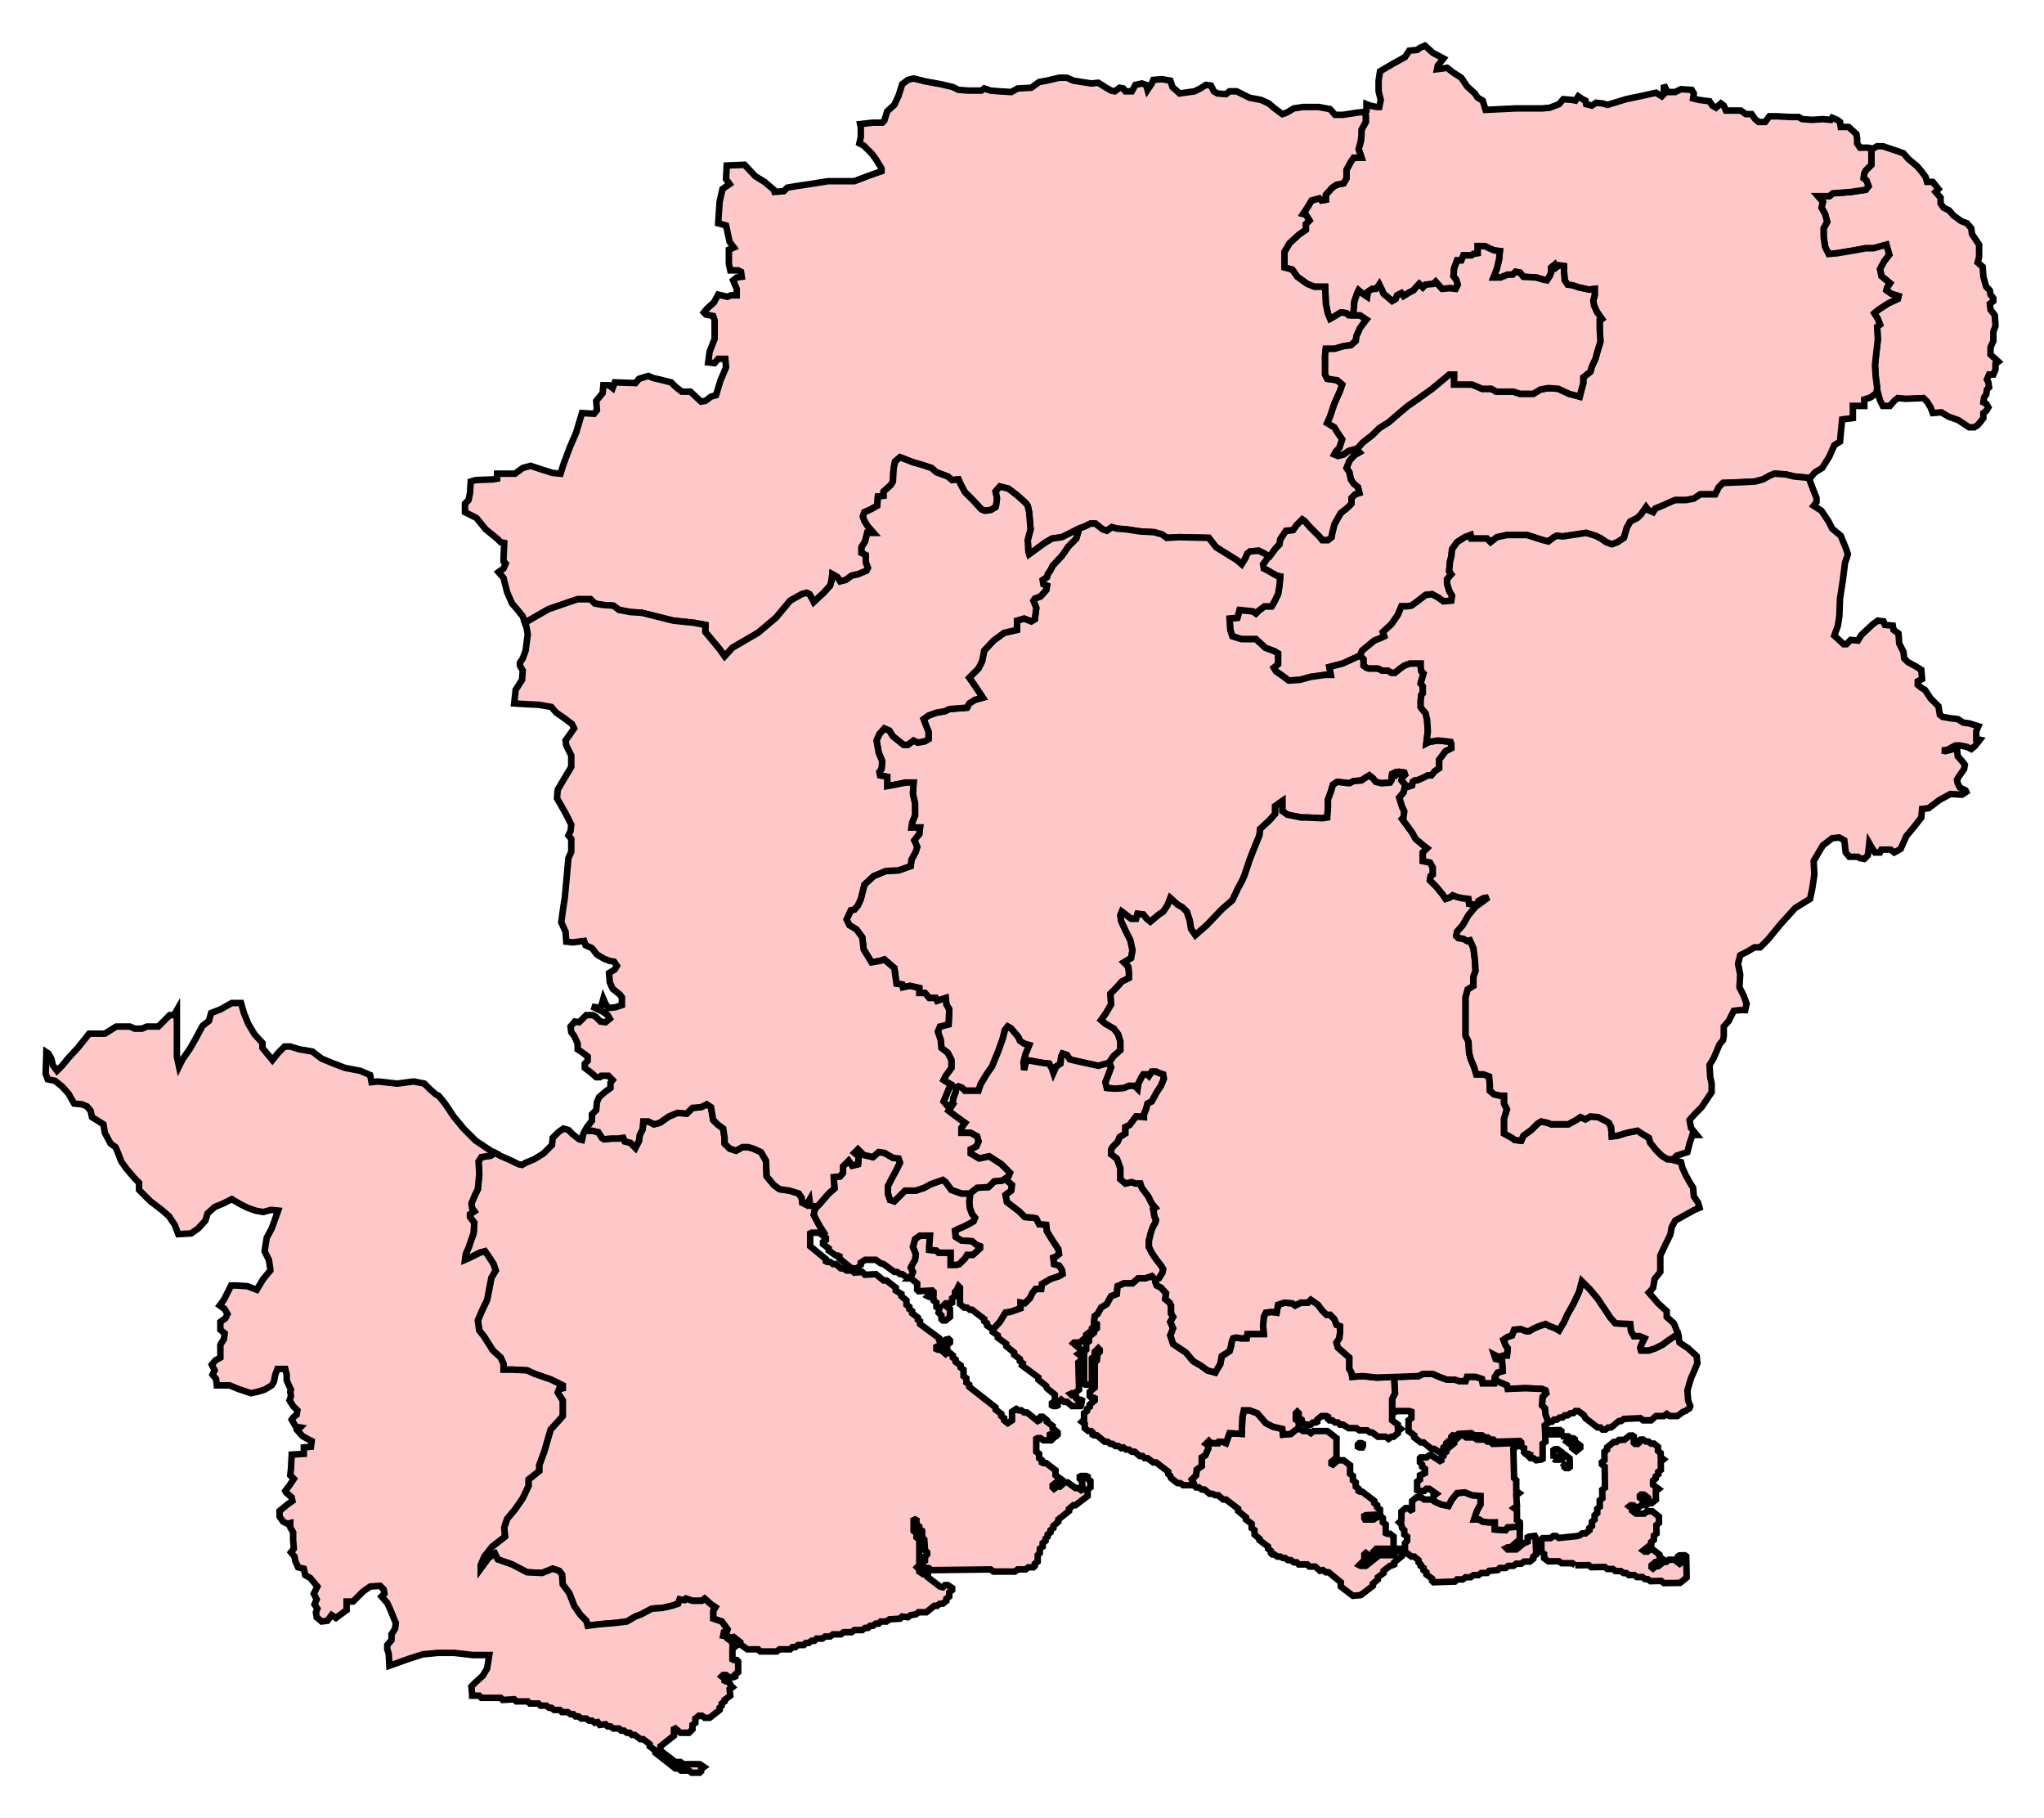 <svg width="314.025" height="279.291" xmlns:dc="http://purl.org/dc/elements/1.1/" xmlns:cc="http://creativecommons.org/ns#" xmlns:rdf="http://www.w3.org/1999/02/22-rdf-syntax-ns#" xmlns:svg="http://www.w3.org/2000/svg" xmlns="http://www.w3.org/2000/svg" xmlns:sodipodi="http://sodipodi.sourceforge.net/DTD/sodipodi-0.dtd" xmlns:inkscape="http://www.inkscape.org/namespaces/inkscape"><style>path{fill-opacity:1;display:inline;fill:#ffc8c8;stroke-width:1;stroke-miterlimit:4;stroke:#000000;stroke-opacity:1;stroke-dasharray:none;}</style>

<path id="Aldershot" d=" M 287.4,22.79 L 287.509,23.338 L 287.509,24.762 L 287.509,25.31 L 287.18,25.639 L 286.633,26.187 L 286.413,26.625 L 286.304,27.392 L 286.742,27.721 L 287.071,28.597 L 286.633,29.145 L 284.441,29.474 L 281.592,29.693 L 281.045,30.131 L 280.387,30.131 L 279.291,30.131 L 280.058,31.008 L 279.839,31.884 L 280.387,32.871 L 280.716,34.076 L 280.168,35.062 L 280.168,36.377 L 280.387,37.911 L 280.935,39.007 L 282.25,38.897 L 284.879,38.459 L 286.633,38.13 L 287.838,38.13 L 289.81,37.582 L 290.248,39.116 L 289.481,40.102 L 288.824,41.307 L 289.043,42.403 L 290.358,43.499 L 289.92,44.156 L 289.81,44.594 L 290.577,45.142 L 291.673,45.471 L 291.563,45.909 L 290.139,46.567 L 288.605,47.553 L 287.947,48.101 L 288.495,48.977 L 288.824,49.854 L 288.386,50.182 L 288.495,52.155 L 288.167,55.003 L 288.057,56.099 L 288.167,57.852 L 288.386,59.496 L 288.276,60.372 L 288.495,60.263 L 288.824,61.468 L 289.262,62.345 L 290.358,62.345 L 291.015,61.577 L 291.563,61.139 L 292.768,61.249 L 295.508,61.139 L 296.056,61.687 L 296.603,62.564 L 296.932,63.44 L 298.247,63.331 L 299.343,63.988 L 300.877,64.536 L 302.52,65.632 L 303.287,65.632 L 303.835,65.303 L 304.383,64.645 L 304.711,64.207 L 304.711,63.44 L 305.15,63.112 L 305.478,62.564 L 305.15,62.016 L 304.711,61.797 L 304.821,61.03 L 305.15,60.591 L 305.259,59.824 L 305.588,59.496 L 305.478,58.729 L 305.259,58.291 L 305.588,57.524 L 306.245,57.524 L 306.574,56.756 L 306.574,55.88 L 307.012,55.551 L 305.807,54.456 L 305.807,53.36 L 306.245,52.374 L 306.245,50.949 L 306.574,50.073 L 306.465,48.429 L 305.807,47.553 L 305.698,46.676 L 306.245,46.238 L 306.245,45.8 L 305.807,45.252 L 305.698,44.594 L 305.15,44.046 L 304.711,42.513 L 304.602,40.978 L 303.835,40.321 L 304.054,39.445 L 304.054,37.582 L 302.958,35.939 L 302.849,35.062 L 302.191,34.295 L 301.315,33.966 L 300.11,33.089 L 299.452,32.323 L 298.576,31.884 L 298.137,31.227 L 298.137,30.35 L 297.37,29.474 L 297.809,29.036 L 296.932,27.94 L 296.056,27.94 L 295.836,27.173 L 295.179,26.297 L 294.522,25.529 L 293.207,24.434 L 292.44,23.557 L 291.563,23.229 L 290.248,22.79 L 289.262,22.461 L 288.386,22.461 L 287.838,22.79 L 287.4,22.79 z" />

<path id="North_East_Hampshire" d=" M 218.919,7.012 L 218.152,7.341 L 217.714,7.669 L 216.508,7.779 L 215.851,8.766 L 213.879,9.861 L 212.016,10.957 L 211.797,12.381 L 211.797,14.025 L 212.126,15.34 L 211.907,16.435 L 211.468,16.435 L 210.482,16.216 L 209.934,15.997 L 209.934,16.983 L 209.715,17.093 L 209.825,17.75 L 209.825,18.736 L 209.167,19.941 L 209.167,20.708 L 209.058,21.694 L 208.729,22.9 L 209.167,24.215 L 207.962,24.215 L 207.524,24.872 L 206.866,26.077 L 206.866,27.392 L 206.428,28.159 L 205.332,28.378 L 204.675,28.816 L 203.689,29.912 L 203.689,30.679 L 203.031,30.789 L 202.703,30.46 L 201.497,30.789 L 200.84,31.884 L 200.183,32.871 L 200.621,32.98 L 201.169,33.857 L 200.621,34.404 L 200.621,35.281 L 199.525,36.048 L 198.101,37.363 L 197.334,38.678 L 197.334,41.088 L 198.539,41.417 L 199.306,42.513 L 200.84,43.608 L 201.936,44.046 L 203.579,44.046 L 203.689,46.676 L 204.018,48.21 L 204.346,48.977 L 205.113,48.539 L 205.99,47.991 L 206.866,48.101 L 207.195,48.429 L 207.962,48.429 L 207.962,47.772 L 208.072,46.348 L 208.51,45.033 L 208.729,44.594 L 209.386,45.142 L 210.044,45.581 L 210.153,44.814 L 210.811,44.375 L 211.359,44.375 L 211.687,44.046 L 211.907,43.718 L 212.235,44.375 L 212.564,45.142 L 213.112,45.581 L 213.879,46.238 L 214.427,45.909 L 214.646,45.361 L 215.303,45.033 L 215.632,45.471 L 216.508,44.923 L 217.166,44.594 L 217.714,43.937 L 218.042,43.608 L 218.59,44.156 L 219.028,43.718 L 220.234,43.608 L 220.562,43.28 L 221.549,44.375 L 222.754,44.266 L 223.63,44.375 L 223.959,43.718 L 223.74,42.951 L 223.302,42.403 L 223.411,41.198 L 223.74,40.321 L 223.85,39.993 L 224.507,39.993 L 224.836,39.225 L 226.041,39.225 L 226.37,39.007 L 227.027,38.897 L 227.027,37.801 L 228.123,37.801 L 228.78,38.13 L 229.547,38.459 L 230.424,38.568 L 230.314,39.773 L 229.985,41.198 L 229.657,42.075 L 229.438,42.622 L 230.533,42.622 L 231.629,42.184 L 232.396,42.184 L 232.834,41.746 L 233.492,41.855 L 234.039,42.513 L 236.012,42.622 L 237.107,42.951 L 237.655,43.06 L 238.093,42.403 L 238.313,41.855 L 238.313,41.088 L 238.86,40.65 L 239.08,41.088 L 239.518,40.76 L 240.285,40.869 L 240.285,41.746 L 240.394,43.06 L 240.833,43.718 L 241.6,43.828 L 242.586,44.156 L 244.12,44.485 L 244.996,44.375 L 244.996,45.361 L 244.777,46.128 L 244.887,46.896 L 245.325,47.881 L 246.092,48.977 L 245.763,49.196 L 245.763,50.511 L 245.873,52.483 L 245.435,53.908 L 245.106,55.113 L 244.558,56.318 L 244.339,57.085 L 243.243,57.962 L 243.243,58.838 L 242.915,60.044 L 242.695,60.92 L 241.052,60.482 L 239.408,59.715 L 237.874,59.606 L 236.669,59.824 L 235.573,60.482 L 233.492,60.482 L 232.505,60.153 L 229.876,60.153 L 229.109,59.715 L 227.684,59.715 L 226.15,59.058 L 223.411,59.058 L 223.411,57.524 L 222.644,57.524 L 220.015,59.715 L 217.714,61.359 L 216.289,62.345 L 214.974,63.44 L 213.331,64.865 L 211.907,65.741 L 210.811,66.837 L 209.386,67.933 L 208.51,68.919 L 208.4,69.028 L 208.839,69.466 L 208.072,69.905 L 207.305,70.781 L 206.866,71.877 L 207.305,72.534 L 207.524,73.63 L 207.962,74.287 L 208.619,74.835 L 208.839,75.712 L 208.181,75.931 L 207.633,76.479 L 207.633,77.355 L 206.976,78.013 L 205.99,78.78 L 205.551,79.547 L 205.004,80.533 L 204.675,81.848 L 204.565,82.505 L 204.018,82.944 L 203.141,82.944 L 202.703,82.396 L 201.278,80.971 L 200.402,79.985 L 200.073,79.766 L 199.196,80.643 L 198.649,81.41 L 197.553,81.519 L 196.676,82.834 L 196.567,83.601 L 196.019,84.149 L 195.033,85.464 L 194.923,85.464 L 194.047,86.669 L 194.156,87.326 L 194.814,87.655 L 196.129,88.422 L 196.676,88.532 L 196.567,89.956 L 196.348,91.271 L 195.69,92.586 L 195.362,93.133 L 194.266,93.133 L 193.389,93.791 L 192.951,94.229 L 192.513,93.9 L 190.431,93.681 L 190.102,94.886 L 188.897,94.996 L 189.007,96.749 L 189.335,97.736 L 190.76,98.174 L 192.951,98.174 L 194.375,99.489 L 195.8,100.036 L 196.348,100.365 L 196.348,102.009 L 195.69,102.557 L 196.019,103.104 L 197.115,103.871 L 197.991,104.529 L 199.744,104.419 L 201.278,103.981 L 203.579,103.652 L 204.456,103.652 L 204.237,102.447 L 206.318,101.899 L 208.948,100.694 L 209.277,99.927 L 211.14,98.393 L 212.235,97.954 L 212.673,97.736 L 212.454,97.078 L 213.769,95.873 L 214.755,94.448 L 215.303,93.133 L 216.18,93.133 L 216.837,93.024 L 217.604,92.476 L 219.028,91.38 L 220.015,91.271 L 221.001,91.818 L 221.768,92.367 L 222.973,92.257 L 223.083,91.49 L 222.644,90.723 L 222.316,89.627 L 222.316,88.97 L 222.973,88.203 L 222.644,87.765 L 222.754,86.34 L 222.973,85.464 L 223.083,84.368 L 223.85,83.272 L 225.055,82.505 L 225.931,82.176 L 226.041,82.724 L 228.451,82.724 L 228.999,83.272 L 229.985,82.505 L 231.519,82.176 L 234.587,82.176 L 236.998,82.944 L 237.874,83.163 L 238.751,82.505 L 239.189,82.286 L 240.066,82.396 L 242.257,82.067 L 243.682,81.848 L 245.106,82.286 L 245.982,82.724 L 246.749,83.272 L 247.626,83.601 L 248.503,83.272 L 249.489,82.615 L 249.927,81.081 L 250.475,80.095 L 251.57,79.547 L 252.118,78.999 L 252.885,77.903 L 253.214,78.342 L 253.981,78.67 L 254.31,78.123 L 255.625,77.575 L 256.83,77.027 L 257.378,76.808 L 258.035,76.808 L 259.021,76.808 L 260.226,76.589 L 261.213,75.931 L 263.514,75.931 L 264.061,74.835 L 264.719,74.178 L 267.568,74.069 L 269.649,73.959 L 270.855,73.63 L 271.841,73.082 L 272.608,72.754 L 274.361,72.863 L 275.676,73.192 L 276.881,73.302 L 278.086,73.411 L 278.853,72.534 L 279.949,71.877 L 281.045,70.124 L 281.812,68.371 L 282.688,67.823 L 282.798,66.618 L 283.017,64.427 L 284.66,64.207 L 284.66,62.345 L 286.413,62.345 L 286.413,61.359 L 287.4,61.03 L 288.276,60.372 L 288.386,59.496 L 288.167,57.852 L 288.057,56.099 L 288.167,55.003 L 288.495,52.155 L 288.386,50.182 L 288.824,49.854 L 288.495,48.977 L 287.947,48.101 L 288.605,47.553 L 290.139,46.567 L 291.563,45.909 L 291.673,45.471 L 290.577,45.142 L 289.81,44.594 L 289.92,44.156 L 290.358,43.499 L 289.043,42.403 L 288.824,41.307 L 289.481,40.102 L 290.248,39.116 L 289.81,37.582 L 287.838,38.13 L 286.633,38.13 L 284.879,38.459 L 282.25,38.897 L 280.935,39.007 L 280.387,37.911 L 280.168,36.377 L 280.168,35.062 L 280.716,34.076 L 280.387,32.871 L 279.839,31.884 L 280.058,31.008 L 279.291,30.131 L 280.387,30.131 L 281.045,30.131 L 281.592,29.693 L 284.441,29.474 L 286.633,29.145 L 287.071,28.597 L 286.742,27.721 L 286.304,27.392 L 286.413,26.625 L 286.633,26.187 L 287.18,25.639 L 287.509,25.31 L 287.509,24.762 L 287.509,23.338 L 287.4,22.79 L 286.961,22.681 L 285.756,22.681 L 285.318,22.023 L 285.318,21.256 L 285.208,20.599 L 284.003,19.503 L 282.798,19.503 L 282.688,18.736 L 282.25,18.408 L 281.483,18.079 L 281.264,18.408 L 280.058,18.298 L 278.415,18.408 L 276.881,18.298 L 276.333,17.969 L 275.018,17.969 L 272.936,17.86 L 271.841,17.86 L 271.183,18.736 L 270.197,18.736 L 269.649,18.298 L 269.102,17.531 L 268.225,17.531 L 267.458,16.983 L 266.472,16.983 L 265.157,16.983 L 264.828,16.216 L 264.39,15.887 L 263.623,16.545 L 263.075,16.216 L 262.637,15.558 L 260.993,15.34 L 260.117,15.12 L 260.226,14.353 L 259.898,13.805 L 258.254,13.696 L 257.378,14.134 L 256.172,14.134 L 255.625,13.039 L 255.625,14.463 L 255.296,14.792 L 254.419,14.244 L 252.447,14.682 L 249.817,15.23 L 246.969,16.106 L 246.202,15.887 L 245.215,15.778 L 244.558,16.216 L 243.682,15.997 L 243.572,15.449 L 243.134,15.23 L 242.476,14.792 L 242.038,15.449 L 241.49,15.34 L 240.175,15.23 L 239.518,15.997 L 238.093,16.545 L 236.888,16.654 L 232.834,16.654 L 228.232,16.873 L 227.794,15.449 L 227.027,15.011 L 226.589,14.353 L 225.383,13.258 L 224.507,11.943 L 223.302,11.176 L 222.316,10.409 L 221.658,10.519 L 220.782,10.628 L 220.891,10.08 L 221.768,8.984 L 220.124,8.108 L 218.919,7.012 z"  />

<path id="North_West_Hampshire" d=" M 194.923,85.464 L 195.033,85.464 L 196.019,84.149 L 196.567,83.601 L 196.676,82.834 L 197.553,81.519 L 198.649,81.41 L 199.196,80.643 L 200.073,79.766 L 200.402,79.985 L 201.278,80.971 L 202.703,82.396 L 203.141,82.944 L 204.018,82.944 L 204.565,82.505 L 204.675,81.848 L 205.004,80.533 L 205.551,79.547 L 205.99,78.78 L 206.976,78.013 L 207.633,77.355 L 207.633,76.479 L 208.181,75.931 L 208.839,75.712 L 208.619,74.835 L 207.962,74.287 L 207.524,73.63 L 207.305,72.534 L 206.866,71.877 L 207.305,70.781 L 208.072,69.905 L 208.839,69.466 L 208.4,68.919 L 207.195,69.248 L 206.428,69.795 L 205.551,70.014 L 205.004,69.795 L 205.223,69.357 L 205.771,68.809 L 206.209,67.495 L 205.551,66.508 L 205.004,65.632 L 203.908,64.974 L 204.346,63.988 L 205.004,62.016 L 205.88,60.044 L 206.209,59.058 L 205.442,58.4 L 203.908,58.181 L 203.579,57.524 L 203.579,55.88 L 203.579,54.565 L 203.689,53.579 L 205.004,53.579 L 206.538,53.141 L 207.524,53.031 L 208.291,52.374 L 208.4,51.607 L 208.948,50.402 L 209.496,49.635 L 209.934,49.087 L 208.948,48.429 L 207.195,48.429 L 206.866,48.101 L 205.99,47.991 L 205.113,48.539 L 204.346,48.977 L 204.018,48.21 L 203.689,46.676 L 203.579,44.046 L 201.936,44.046 L 200.84,43.608 L 199.306,42.513 L 198.539,41.417 L 197.334,41.088 L 197.334,38.678 L 198.101,37.363 L 199.525,36.048 L 200.621,35.281 L 200.621,34.404 L 201.169,33.857 L 200.621,32.98 L 200.183,32.871 L 200.84,31.884 L 201.497,30.789 L 202.703,30.46 L 203.031,30.789 L 203.689,30.679 L 203.689,29.912 L 204.675,28.816 L 205.332,28.378 L 206.428,28.159 L 206.866,27.392 L 206.866,26.077 L 207.524,24.872 L 207.962,24.215 L 209.167,24.215 L 208.729,22.9 L 209.058,21.694 L 209.167,20.708 L 209.167,19.941 L 209.825,18.736 L 209.825,17.75 L 209.715,17.093 L 209.496,17.202 L 208.4,17.312 L 206.318,17.64 L 205.113,17.64 L 204.346,16.764 L 202.593,16.435 L 200.183,16.435 L 198.758,16.654 L 197.663,17.312 L 197.005,17.531 L 195.69,16.545 L 194.923,15.887 L 193.718,15.34 L 191.965,15.011 L 190.65,14.353 L 189.993,14.025 L 188.897,14.025 L 188.349,14.463 L 187.034,14.353 L 186.486,14.025 L 186.048,13.148 L 185.281,13.039 L 184.405,13.587 L 183.528,14.025 L 181.227,14.353 L 180.131,13.367 L 179.803,12.381 L 178.488,12.162 L 177.173,12.272 L 176.954,12.819 L 176.297,13.805 L 176.077,13.039 L 175.42,12.819 L 174.434,13.039 L 173.886,14.025 L 172.9,14.025 L 172.571,13.587 L 172.023,13.477 L 171.256,14.025 L 170.709,13.915 L 169.942,13.477 L 168.736,12.71 L 167.641,12.819 L 166.216,12.6 L 164.901,12.381 L 163.915,11.943 L 162.71,11.943 L 160.847,12.381 L 159.642,12.6 L 158.437,13.477 L 156.355,13.587 L 155.369,14.134 L 153.506,14.025 L 152.191,13.915 L 151.205,13.587 L 150.767,13.915 L 148.795,13.915 L 147.261,13.805 L 146.384,13.367 L 144.522,12.929 L 142.111,12.491 L 140.358,12.052 L 139.481,12.272 L 138.605,12.929 L 138.057,14.682 L 137.4,16.106 L 136.304,17.093 L 135.866,18.517 L 135.537,18.846 L 134.003,18.846 L 132.14,19.065 L 132.25,19.613 L 132.25,21.037 L 132.031,22.023 L 132.688,22.352 L 133.893,23.557 L 134.551,24.434 L 135.427,25.858 L 135.427,26.297 L 133.565,26.954 L 131.264,27.83 L 129.401,27.83 L 127.21,27.83 L 124.47,28.268 L 122.279,28.597 L 120.964,28.816 L 120.416,29.364 L 118.992,29.474 L 118.882,29.145 L 117.458,27.94 L 116.034,27.063 L 114.39,25.31 L 111.651,25.42 L 111.541,27.502 L 112.089,28.268 L 110.993,29.036 L 110.555,31.008 L 110.336,34.295 L 111.541,34.624 L 112.089,37.144 L 112.747,38.02 L 111.98,38.349 L 111.98,40.54 L 112.199,41.526 L 113.404,41.526 L 113.842,41.746 L 113.952,42.513 L 113.185,42.622 L 112.637,43.06 L 113.185,44.375 L 113.185,45.361 L 112.308,45.361 L 111.76,45.581 L 110.336,45.252 L 109.679,46.457 L 108.583,47.443 L 108.145,47.991 L 108.473,48.32 L 109.569,48.539 L 109.788,49.196 L 109.788,52.045 L 109.021,54.017 L 108.802,55.661 L 109.788,55.77 L 110.336,55.113 L 111.432,55.113 L 111.541,56.428 L 110.665,58.51 L 110.007,60.701 L 109.24,60.92 L 108.364,61.577 L 107.706,61.687 L 106.063,60.153 L 104.748,60.153 L 103.762,59.386 L 103.104,58.729 L 101.351,58.291 L 100.365,58.071 L 99.598,57.743 L 98.174,58.181 L 97.626,58.838 L 94.449,58.729 L 94.12,59.606 L 93.572,59.167 L 92.695,59.167 L 92.586,60.372 L 91.6,61.577 L 91.709,63.002 L 91.271,63.55 L 89.408,63.44 L 88.532,66.398 L 87.546,68.7 L 86.56,71.329 L 86.121,72.754 L 84.916,72.644 L 83.163,72.096 L 81.519,71.548 L 80.314,71.877 L 79.109,72.754 L 77.356,72.754 L 76.37,72.754 L 76.37,73.521 L 75.712,73.63 L 73.083,73.74 L 72.316,73.959 L 72.206,75.712 L 71.987,76.808 L 71.439,77.355 L 71.439,78.67 L 73.192,79.547 L 74.617,81.3 L 76.37,82.724 L 76.917,83.272 L 77.465,83.382 L 77.356,85.792 L 77.356,86.231 L 77.684,86.559 L 77.356,87.326 L 76.589,87.874 L 77.356,88.751 L 77.904,90.942 L 78.671,92.695 L 79.438,93.572 L 80.314,94.668 L 80.643,95.654 L 81.41,95.215 L 84.259,93.572 L 87.107,92.586 L 88.751,92.038 L 90.723,92.038 L 91.381,92.695 L 92.586,92.915 L 94.229,93.024 L 95.106,93.681 L 96.859,94.01 L 98.612,94.12 L 103.433,95.325 L 106.611,95.654 L 108.364,95.982 L 108.364,97.078 L 110.555,99.707 L 111.322,100.804 L 112.527,99.489 L 116.472,97.188 L 119.211,94.886 L 121.402,92.257 L 123.156,91.271 L 123.923,91.052 L 124.361,91.271 L 124.69,91.818 L 125.018,92.476 L 126.552,91.052 L 127.538,89.956 L 127.757,89.189 L 127.867,88.203 L 128.634,88.641 L 129.072,89.299 L 129.949,89.079 L 130.825,88.422 L 131.812,88.203 L 133.126,87.655 L 133.346,87.217 L 133.017,86.34 L 133.017,85.244 L 132.359,84.916 L 132.359,84.039 L 132.907,83.163 L 133.126,82.286 L 133.236,81.848 L 134.222,81.848 L 133.346,80.862 L 132.798,79.985 L 132.579,79.328 L 132.798,78.67 L 133.784,78.232 L 134.77,77.684 L 134.879,76.26 L 135.756,76.15 L 135.756,75.493 L 136.852,74.507 L 137.18,73.959 L 137.29,71.987 L 137.509,70.891 L 138.276,70.234 L 140.248,71.001 L 141.782,71.439 L 143.097,71.877 L 143.864,72.534 L 145.617,73.192 L 146.275,73.74 L 147.261,73.63 L 147.589,74.397 L 148.247,75.602 L 149.562,76.917 L 150.767,78.232 L 151.315,78.451 L 152.191,78.342 L 152.958,77.903 L 153.068,77.465 L 153.178,76.479 L 152.958,75.493 L 153.616,74.726 L 154.931,75.055 L 156.355,76.15 L 157.56,77.246 L 157.889,77.684 L 158.108,78.67 L 158.327,81.3 L 157.889,82.944 L 157.999,84.806 L 158.108,85.135 L 160.519,83.382 L 161.614,82.724 L 163.148,82.505 L 164.682,81.738 L 165.778,81.19 L 166.654,80.862 L 167.531,80.423 L 168.298,80.423 L 169.394,81.3 L 170.051,81.519 L 170.818,80.971 L 171.585,81.19 L 173.009,81.3 L 175.201,81.629 L 177.283,81.738 L 178.488,82.067 L 179.255,82.615 L 181.118,82.505 L 185.72,82.615 L 186.815,84.039 L 188.568,85.135 L 189.993,86.012 L 190.76,86.669 L 191.308,85.792 L 191.636,85.026 L 192.075,84.697 L 193.389,84.587 L 194.266,85.026 L 194.923,85.464 z"  />

<path id="Basingstoke" d=" M 208.4,69.028 L 208.51,68.919 L 209.386,67.933 L 210.811,66.837 L 211.907,65.741 L 213.331,64.865 L 214.974,63.44 L 216.289,62.345 L 217.714,61.359 L 220.015,59.715 L 222.644,57.524 L 223.411,57.524 L 223.411,59.058 L 226.15,59.058 L 227.684,59.715 L 229.109,59.715 L 229.876,60.153 L 232.505,60.153 L 233.492,60.482 L 235.573,60.482 L 236.669,59.824 L 237.874,59.606 L 239.408,59.715 L 241.052,60.482 L 242.695,60.92 L 242.915,60.044 L 243.243,58.838 L 243.243,57.962 L 244.339,57.085 L 244.558,56.318 L 245.106,55.113 L 245.435,53.908 L 245.873,52.483 L 245.763,50.511 L 245.763,49.196 L 246.092,48.977 L 245.325,47.881 L 244.887,46.896 L 244.777,46.128 L 244.996,45.361 L 244.996,44.375 L 244.12,44.485 L 242.586,44.156 L 241.6,43.828 L 240.833,43.718 L 240.394,43.06 L 240.285,41.746 L 240.285,40.869 L 239.518,40.76 L 239.08,41.088 L 238.86,40.65 L 238.313,41.088 L 238.313,41.855 L 238.093,42.403 L 237.655,43.06 L 237.107,42.951 L 236.012,42.622 L 234.039,42.513 L 233.492,41.855 L 232.834,41.746 L 232.396,42.184 L 231.629,42.184 L 230.533,42.622 L 229.438,42.622 L 229.657,42.075 L 229.985,41.198 L 230.314,39.773 L 230.424,38.568 L 229.547,38.459 L 228.78,38.13 L 228.123,37.801 L 227.027,37.801 L 227.027,38.897 L 226.37,39.007 L 226.041,39.225 L 224.836,39.225 L 224.507,39.993 L 223.85,39.993 L 223.74,40.321 L 223.411,41.198 L 223.302,42.403 L 223.74,42.951 L 223.959,43.718 L 223.63,44.375 L 222.754,44.266 L 221.549,44.375 L 220.562,43.28 L 220.234,43.608 L 219.028,43.718 L 218.59,44.156 L 218.042,43.608 L 217.714,43.937 L 217.166,44.594 L 216.508,44.923 L 215.632,45.471 L 215.303,45.033 L 214.646,45.361 L 214.427,45.909 L 213.879,46.238 L 213.112,45.581 L 212.564,45.142 L 212.235,44.375 L 211.907,43.718 L 211.687,44.046 L 211.359,44.375 L 210.811,44.375 L 210.153,44.814 L 210.044,45.581 L 209.386,45.142 L 208.729,44.594 L 208.51,45.033 L 208.072,46.348 L 207.962,47.772 L 207.962,48.429 L 208.948,48.429 L 209.934,49.087 L 209.496,49.635 L 208.948,50.402 L 208.4,51.607 L 208.291,52.374 L 207.524,53.031 L 206.538,53.141 L 205.004,53.579 L 203.689,53.579 L 203.579,54.565 L 203.579,55.88 L 203.579,57.524 L 203.908,58.181 L 205.442,58.4 L 206.209,59.058 L 205.88,60.044 L 205.004,62.016 L 204.346,63.988 L 203.908,64.974 L 205.004,65.632 L 205.551,66.508 L 206.209,67.495 L 205.771,68.809 L 205.223,69.357 L 205.004,69.795 L 205.551,70.014 L 206.428,69.795 L 207.195,69.248 L 208.4,68.919 L 208.4,69.028 z"  />

<path id="Havant" d=" M 243.024,196.786 L 242.586,198.429 L 241.709,200.292 L 240.833,201.826 L 240.285,203.031 L 239.518,204.346 L 238.97,204.017 L 238.093,203.689 L 237.436,203.36 L 236.45,203.689 L 235.683,204.017 L 234.916,204.455 L 234.478,204.455 L 233.601,204.127 L 232.615,204.237 L 232.286,205.113 L 231.629,205.332 L 230.972,205.77 L 231.3,206.647 L 231.629,207.085 L 231.519,208.181 L 231.081,208.181 L 230.205,208.4 L 229.547,208.071 L 229.766,208.729 L 230.752,208.948 L 230.862,210.591 L 230.095,210.811 L 229.657,211.468 L 229.657,211.797 L 230.205,212.235 L 231.519,212.783 L 231.629,213.331 L 234.368,213.221 L 236.888,213.331 L 237.436,213.55 L 237.546,213.988 L 236.998,214.536 L 236.888,215.851 L 237.327,216.289 L 237.436,217.275 L 237.765,218.152 L 237.765,218.59 L 237.984,218.371 L 238.422,218.371 L 238.751,218.042 L 239.189,218.042 L 239.627,217.713 L 240.066,217.713 L 240.394,217.385 L 240.833,217.385 L 241.271,217.056 L 241.709,217.056 L 242.038,216.727 L 242.476,216.727 L 243.353,217.385 L 243.572,217.823 L 245.435,219.247 L 245.873,219.247 L 246.202,219.576 L 246.64,219.576 L 247.078,219.247 L 247.516,219.247 L 248.722,218.262 L 249.05,218.262 L 249.489,217.933 L 252.009,217.823 L 252.447,218.152 L 253.652,218.152 L 254.419,217.494 L 255.625,217.494 L 256.063,217.165 L 256.501,217.494 L 257.706,217.494 L 258.583,216.837 L 258.912,216.727 L 259.569,216.289 L 259.679,215.96 L 259.35,215.084 L 259.24,213.55 L 259.788,211.687 L 260.226,210.701 L 260.774,209.386 L 260.665,208.291 L 259.35,207.085 L 258.035,206.209 L 257.816,205.003 L 257.268,205.223 L 256.282,205.88 L 255.405,206.537 L 254.31,207.085 L 253.324,207.414 L 252.118,207.414 L 252.009,206.976 L 252.228,206.428 L 252.666,205.551 L 251.899,205.223 L 251.023,205.223 L 250.584,204.455 L 250.475,203.36 L 248.174,203.25 L 247.407,202.374 L 246.311,200.73 L 245.435,199.416 L 244.229,197.991 L 243.024,196.786 z  M 242,240.419 L 243.648,240.397 L 244.06,240.391 L 244.476,240.711 L 246.522,240.672 L 246.945,240.991 L 247.769,240.98 L 248.185,241.299 L 249.009,241.309 L 249.426,241.607 L 249.851,241.612 L 250.247,241.92 L 251.071,241.909 L 251.487,242.228 L 252.311,242.217 L 252.735,242.536 L 253.133,242.541 L 253.57,242.86 L 255.197,242.815 L 255.641,243.155 L 258.113,243.12 L 259.125,242.293 L 259.057,239.034 L 258.856,238.885 L 258.032,238.897 L 257.828,239.041 L 257.847,239.376 L 258.243,239.696 L 258.261,240.031 L 258.064,240.186 L 257.224,239.548 L 256.401,239.56 L 255.993,239.89 L 255.575,239.907 L 254.753,240.557 L 254.362,240.574 L 253.955,240.905 L 253.732,240.724 L 253.742,240.409 L 254.346,239.913 L 254.744,239.919 L 255.376,239.411 L 254.959,239.093 L 254.941,238.778 L 253.907,237.97 L 253.509,237.986 L 253.101,238.317 L 252.675,238.312 L 252.46,238.153 L 253.696,237.161 L 253.678,236.847 L 254.085,236.505 L 254.09,235.856 L 254.497,235.525 L 254.472,234.236 L 254.872,233.906 L 254.865,232.931 L 253.831,232.112 L 253.008,232.145 L 252.601,232.475 L 251.351,232.482 L 250.734,232.003 L 250.722,231.668 L 250.32,231.37 L 250.524,231.205 L 250.929,231.21 L 251.338,231.518 L 251.743,231.502 L 252.15,231.182 L 252.994,231.17 L 253.198,231.016 L 252.781,230.675 L 252.763,230.361 L 252.562,230.202 L 252.143,230.196 L 251.942,230.037 L 251.944,229.723 L 252.148,229.547 L 252.553,229.562 L 253.17,230.03 L 253.188,230.344 L 253.806,230.823 L 254.41,230.338 L 254.384,229.028 L 254.812,228.697 L 253.966,228.059 L 253.957,227.42 L 254.364,227.089 L 254.373,226.753 L 254.773,226.423 L 254.755,226.087 L 255.162,225.767 L 255.157,224.467 L 255.564,224.148 L 255.141,223.829 L 255.132,223.179 L 254.715,222.839 L 254.72,222.221 L 254.082,221.721 L 253.678,221.737 L 253.262,221.418 L 252.864,221.413 L 252.42,221.095 L 252.023,221.111 L 251.819,221.265 L 251.81,221.601 L 251.607,221.777 L 251.202,221.772 L 251.014,221.612 L 251.001,220.638 L 250.779,220.478 L 250.361,220.495 L 249.547,221.145 L 248.724,221.157 L 248.317,221.487 L 247.912,221.482 L 246.908,222.308 L 246.899,222.644 L 246.499,222.975 L 246.503,224.263 L 246.096,224.594 L 246.114,224.929 L 246.53,225.248 L 246.575,228.498 L 246.147,228.828 L 246.178,230.117 L 245.771,230.447 L 245.777,231.422 L 245.377,231.752 L 245.393,232.402 L 244.985,232.732 L 244.974,233.393 L 244.573,233.724 L 244.582,234.373 L 244.181,234.693 L 244.193,235.028 L 243.582,235.524 L 243.087,235.52 L 242.727,235.795 L 242.283,235.931 L 239.472,236.218 L 239.056,235.91 L 238.631,235.926 L 238.223,236.246 L 237.001,236.251 L 236.798,236.427 L 236.816,238.365 L 237.232,238.685 L 237.227,239.335 L 237.865,239.803 L 239.513,239.803 L 239.929,240.101 L 241.577,240.1 L 242,240.419  M 240.279,221.098 L 241.534,222.067 L 241.531,222.381 L 242.162,222.882 L 242.78,222.375 L 242.782,222.039 L 241.944,221.411 L 241.946,221.076 L 241.731,220.916 L 241.327,220.933 L 240.911,220.613 L 240.486,220.608 L 240.282,220.784 L 240.279,221.098  M 238.679,224.055 L 238.901,224.193 L 239.299,224.198 L 239.502,224.044 L 239.512,223.719 L 239.912,223.388 L 239.921,223.052 L 239.277,222.574 L 238.879,222.59 L 238.655,222.745 L 238.679,224.055  M 239.943,224.677 L 240.338,224.997 L 240.357,225.332 L 240.551,225.481 L 240.956,225.486 L 241.179,225.31 L 241.149,224.022 L 240.538,223.532 L 239.927,224.027 L 239.943,224.677  M 237.818,220.156 L 238.019,220.305 L 239.665,220.305 L 239.869,220.14 L 239.871,219.804 L 239.649,219.644 L 238.004,219.688 L 237.8,219.842 L 237.818,220.156"  />

<path id="Portsmouth_South" d=" M 233.492,234.478 L 231.629,234.587 L 231.3,235.025 L 229.657,234.916 L 229.657,233.82 L 228.671,233.82 L 227.794,233.711 L 227.246,233.382 L 226.479,233.382 L 226.917,232.067 L 227.465,231.081 L 227.465,229.766 L 226.15,229.657 L 225.055,229.218 L 223.85,229.328 L 222.973,230.423 L 222.535,231.3 L 221.439,231.081 L 220.453,230.643 L 220.015,230.314 L 218.809,230.314 L 218.371,229.985 L 217.604,229.985 L 216.947,230.533 L 216.947,231.848 L 216.728,231.957 L 216.289,231.629 L 215.961,231.629 L 215.303,232.177 L 215.303,233.491 L 214.974,233.82 L 215.303,234.149 L 215.413,234.697 L 215.741,235.025 L 215.741,235.683 L 216.18,236.011 L 216.18,236.669 L 215.851,236.998 L 215.851,238.312 L 216.837,239.079 L 217.275,239.079 L 217.933,239.627 L 217.933,239.956 L 218.262,240.285 L 218.262,240.504 L 218.7,240.832 L 218.7,241.161 L 219.138,241.49 L 219.138,241.819 L 220.015,242.476 L 220.015,242.805 L 220.234,243.024 L 223.521,242.914 L 223.85,242.585 L 224.726,242.585 L 225.164,242.257 L 225.931,242.257 L 226.37,241.928 L 227.137,241.928 L 227.575,241.6 L 228.451,241.6 L 228.78,241.271 L 230.095,241.161 L 230.424,240.832 L 231.3,240.832 L 231.738,240.504 L 232.505,240.504 L 232.944,240.175 L 233.711,240.175 L 234.149,239.846 L 235.026,239.846 L 235.573,239.408 L 235.573,239.079 L 236.012,238.751 L 235.902,236.121 L 235.793,235.902 L 234.916,236.011 L 234.697,236.121 L 234.697,236.778 L 234.478,236.888 L 234.149,236.998 L 232.944,237.984 L 231.629,237.984 L 231.41,237.764 L 231.629,237.655 L 232.067,237.655 L 233.492,236.45 L 233.492,234.478 z"  />

<path id="New_Forest_East" d=" M 76.041,177.064 L 75.383,177.502 L 73.959,177.721 L 73.521,178.378 L 73.63,180.35 L 73.411,182.651 L 72.973,183.528 L 72.425,184.843 L 72.535,185.61 L 72.863,186.048 L 72.206,186.486 L 72.206,186.924 L 72.863,187.801 L 72.754,189.445 L 72.316,190.65 L 71.987,191.636 L 71.549,192.622 L 71.439,193.499 L 72.206,193.17 L 73.083,192.732 L 73.74,192.403 L 74.507,192.184 L 75.055,192.951 L 75.822,194.156 L 76.15,195.142 L 75.493,196.238 L 74.836,199.634 L 73.959,201.497 L 73.411,202.812 L 73.63,204.346 L 74.397,205.332 L 75.712,207.414 L 76.917,208.51 L 77.356,209.496 L 77.356,210.373 L 78.89,210.373 L 80.972,210.482 L 82.177,211.03 L 84.697,211.906 L 86.45,212.783 L 86.45,213.221 L 85.902,213.331 L 85.683,213.879 L 86.012,214.426 L 86.45,215.084 L 86.45,216.399 L 86.45,217.494 L 84.587,219.576 L 83.601,222.973 L 82.834,225.054 L 82.834,225.931 L 81.191,227.246 L 81.191,228.232 L 80.314,230.095 L 79.109,231.848 L 77.904,233.272 L 77.465,234.587 L 77.575,236.011 L 75.603,237.546 L 74.397,239.079 L 73.85,240.394 L 73.85,240.942 L 75.055,239.299 L 75.712,238.86 L 76.041,238.641 L 76.479,239.518 L 78.671,240.285 L 80.972,241.49 L 83.272,241.6 L 84.916,240.942 L 85.902,241.271 L 86.34,241.819 L 86.45,243.353 L 87.436,244.667 L 87.874,245.763 L 88.203,246.64 L 89.189,248.064 L 90.066,248.941 L 90.285,249.708 L 91.928,249.489 L 94.558,249.269 L 96.311,249.05 L 97.626,248.283 L 98.503,247.955 L 100.146,247.078 L 101.79,246.968 L 103.214,246.64 L 104.2,246.311 L 104.419,245.653 L 105.186,245.763 L 105.405,245.544 L 106.392,245.873 L 107.816,245.873 L 108.254,245.544 L 109.24,246.421 L 109.898,246.859 L 109.569,247.407 L 109.569,248.612 L 110.884,249.05 L 111.76,250.256 L 111.651,250.584 L 111.213,250.694 L 111.103,251.242 L 112.199,251.461 L 112.418,251.68 L 112.747,251.461 L 113.733,252.228 L 113.733,252.556 L 114.828,253.324 L 116.472,253.324 L 116.801,253.652 L 119.321,253.652 L 119.759,253.324 L 121.402,253.324 L 121.731,252.995 L 122.169,252.995 L 122.608,252.666 L 123.484,252.666 L 123.813,252.337 L 124.251,252.337 L 124.69,252.009 L 125.128,252.009 L 125.457,251.68 L 126.333,251.68 L 126.771,251.351 L 127.538,251.351 L 127.977,251.022 L 129.182,251.022 L 129.62,250.694 L 130.825,250.694 L 131.264,250.365 L 132.469,250.365 L 132.907,250.036 L 133.346,250.036 L 133.674,249.708 L 134.112,249.708 L 134.551,249.379 L 134.989,249.379 L 135.318,249.05 L 136.194,249.05 L 136.633,248.721 L 138.276,248.612 L 138.605,248.283 L 139.481,248.393 L 139.92,248.064 L 140.687,247.955 L 141.125,247.626 L 142.33,247.626 L 143.535,246.64 L 143.974,246.64 L 144.412,246.311 L 144.85,246.311 L 145.398,245.873 L 145.398,245.544 L 145.836,245.215 L 145.836,244.558 L 146.275,244.229 L 146.275,243.9 L 145.617,243.462 L 145.179,243.462 L 144.85,243.791 L 144.412,243.682 L 142.549,242.257 L 142.549,241.928 L 142.33,241.819 L 141.892,241.819 L 141.234,241.38 L 141.234,241.052 L 140.906,240.723 L 141.234,240.394 L 141.234,236.45 L 140.796,236.121 L 140.796,235.464 L 140.358,235.135 L 140.358,233.491 L 140.577,233.382 L 140.796,233.491 L 140.796,234.149 L 141.234,234.478 L 141.234,234.806 L 141.673,235.135 L 141.673,236.121 L 142.001,236.45 L 142.111,238.093 L 142.44,238.422 L 142.44,238.751 L 142.111,239.079 L 142.111,239.737 L 141.673,240.066 L 141.673,240.723 L 141.892,240.832 L 142.659,240.832 L 143.097,241.161 L 152.191,241.052 L 152.63,241.38 L 155.917,241.38 L 156.355,241.052 L 157.56,241.052 L 157.999,240.723 L 158.766,240.723 L 158.985,240.504 L 158.985,240.175 L 159.423,239.846 L 159.423,238.86 L 159.752,238.532 L 159.752,237.874 L 160.19,237.546 L 160.19,236.998 L 160.628,236.669 L 160.628,236.34 L 160.957,236.011 L 160.957,235.683 L 161.395,235.354 L 161.395,235.025 L 161.833,234.697 L 161.833,234.368 L 162.6,233.711 L 162.6,233.382 L 164.244,232.067 L 164.244,231.738 L 164.901,231.19 L 165.23,231.19 L 167.093,229.766 L 167.093,228.78 L 167.531,228.451 L 167.531,227.465 L 167.093,227.136 L 167.093,226.808 L 166.874,226.698 L 166.107,226.698 L 165.888,226.808 L 165.888,227.136 L 166.216,227.465 L 166.326,228.78 L 166.107,228.89 L 165.668,228.561 L 165.23,228.561 L 164.025,227.684 L 163.587,227.684 L 162.82,228.342 L 162.381,228.342 L 161.943,228.67 L 161.724,228.451 L 161.724,228.122 L 162.929,227.136 L 162.162,226.589 L 162.162,225.822 L 160.738,224.726 L 160.299,224.726 L 160.08,224.616 L 160.08,224.288 L 159.642,223.959 L 159.642,223.301 L 159.204,222.973 L 159.204,221.001 L 159.423,220.891 L 159.861,220.891 L 160.299,221.22 L 161.505,221.22 L 161.724,221.001 L 161.286,220.672 L 161.286,220.343 L 161.505,220.233 L 161.833,220.562 L 162.272,220.562 L 162.491,220.343 L 162.491,220.015 L 161.724,219.357 L 161.724,219.028 L 160.847,218.371 L 160.847,218.152 L 160.19,217.604 L 159.861,217.604 L 159.642,217.823 L 159.642,218.152 L 159.423,218.262 L 157.779,216.947 L 157.341,216.947 L 156.903,216.618 L 156.465,216.618 L 156.136,216.399 L 155.478,216.837 L 155.478,218.152 L 154.821,218.59 L 154.273,218.152 L 154.273,217.823 L 153.835,217.494 L 153.835,217.165 L 152.958,216.508 L 152.958,216.18 L 148.904,213.002 L 148.904,212.673 L 148.466,212.344 L 148.466,211.687 L 148.028,211.358 L 148.028,210.373 L 147.589,210.044 L 147.589,209.715 L 146.822,209.167 L 146.822,208.838 L 146.384,208.51 L 146.384,208.181 L 145.727,207.633 L 145.289,207.962 L 144.522,207.305 L 144.083,207.305 L 143.864,207.195 L 143.864,206.866 L 144.083,206.757 L 144.522,206.976 L 145.289,206.976 L 145.508,206.866 L 145.508,206.537 L 145.946,206.209 L 145.946,205.88 L 145.727,205.661 L 145.289,205.77 L 144.85,206.099 L 144.522,206.099 L 144.302,205.88 L 144.302,205.551 L 141.344,203.36 L 141.344,202.922 L 141.015,202.702 L 141.015,202.374 L 140.139,201.716 L 140.139,201.388 L 139.701,201.059 L 139.701,200.73 L 139.262,200.402 L 139.262,199.744 L 138.495,199.087 L 138.495,198.758 L 137.619,198.21 L 137.619,197.772 L 136.194,196.676 L 135.756,196.676 L 134.551,195.69 L 132.907,195.8 L 132.469,195.361 L 131.264,195.471 L 130.825,195.142 L 130.058,195.142 L 129.62,194.813 L 129.182,194.813 L 128.415,194.156 L 127.977,194.156 L 127.538,193.827 L 127.1,193.827 L 126.881,193.718 L 126.881,193.389 L 124.47,191.417 L 124.47,189.445 L 124.69,189.335 L 125.895,189.335 L 126.443,189.774 L 126.662,189.445 L 125.895,188.239 L 125.018,186.596 L 125.347,185.281 L 124.47,185.171 L 124.361,184.295 L 123.923,185.062 L 123.265,184.733 L 123.156,183.966 L 122.717,183.309 L 121.293,182.871 L 119.759,182.651 L 118.882,181.994 L 117.787,180.679 L 117.677,178.269 L 116.91,176.954 L 115.705,176.406 L 114.938,176.187 L 114.061,176.187 L 113.075,176.735 L 112.089,176.406 L 111.322,175.639 L 111.322,174.762 L 111.103,173.338 L 110.226,172.681 L 109.569,172.023 L 109.24,170.051 L 108.583,169.613 L 107.706,170.051 L 106.392,170.161 L 105.515,171.037 L 104.091,170.928 L 102.776,171.475 L 101.351,172.461 L 100.475,172.681 L 99.598,172.243 L 98.831,172.243 L 98.722,173.448 L 98.283,174.324 L 98.174,175.201 L 97.626,176.296 L 96.859,175.529 L 95.982,175.31 L 95.763,174.762 L 94.996,174.872 L 93.901,174.872 L 92.805,174.982 L 92.476,174.762 L 91.928,173.886 L 90.942,173.667 L 90.175,173.667 L 89.956,173.557 L 89.627,174.105 L 89.408,175.091 L 88.97,174.982 L 87.984,174.214 L 87.327,173.557 L 86.56,173.338 L 85.793,173.886 L 84.916,174.762 L 84.806,175.858 L 83.492,177.173 L 82.067,178.049 L 80.752,178.597 L 80.205,178.926 L 79.657,178.817 L 78.561,178.269 L 76.808,177.502 L 76.041,177.064 z"  />

<path id="New_Forest_West" d=" M 35.61,154.054 L 33.857,155.04 L 32.432,155.588 L 32.104,156.793 L 31.118,157.56 L 30.241,159.204 L 29.255,160.957 L 28.05,162.71 L 27.502,163.806 L 27.173,162.272 L 27.173,158.108 L 27.173,155.15 L 26.735,155.917 L 26.077,155.917 L 25.091,156.903 L 24.324,157.67 L 22.571,157.67 L 21.804,157.998 L 20.709,157.998 L 19.942,157.67 L 17.86,157.67 L 16.107,158.765 L 13.696,158.765 L 11.943,160.957 L 10.519,162.491 L 9.533,163.696 L 8.766,164.463 L 8.108,163.586 L 7.889,162.6 L 7.451,161.833 L 7.122,161.614 L 7.012,164.901 L 7.341,165.778 L 8.437,165.997 L 9.533,166.873 L 10.519,167.969 L 11.395,169.503 L 12.6,169.613 L 13.367,169.941 L 13.915,170.599 L 14.134,171.585 L 15.888,172.681 L 16.107,173.996 L 16.983,175.639 L 17.75,176.187 L 18.079,176.954 L 18.627,178.378 L 19.394,179.474 L 20.709,181.008 L 21.366,181.665 L 21.366,182.761 L 22.133,183.528 L 23.119,184.514 L 24.982,185.938 L 25.968,186.815 L 26.844,188.13 L 27.392,189.554 L 29.364,189.445 L 30.46,188.678 L 31.556,187.472 L 31.885,186.377 L 32.98,185.391 L 34.295,184.843 L 35.61,184.185 L 36.925,184.953 L 38.02,185.5 L 39.226,185.938 L 40.431,186.158 L 41.636,185.829 L 42.732,185.938 L 41.746,188.678 L 40.979,190.102 L 40.65,192.184 L 41.308,193.499 L 41.527,194.923 L 41.527,195.142 L 40.431,196.457 L 39.445,198.101 L 38.02,197.553 L 36.377,197.443 L 35.5,197.443 L 34.405,199.634 L 33.747,200.511 L 34.514,201.059 L 34.953,201.826 L 34.624,202.484 L 33.857,203.031 L 33.857,204.237 L 34.514,204.784 L 34.405,205.661 L 33.857,206.537 L 33.857,208.51 L 33.09,208.948 L 32.542,209.605 L 32.98,210.482 L 32.652,211.139 L 33.199,211.797 L 33.309,212.783 L 35.281,212.783 L 36.596,213.331 L 37.911,213.769 L 38.568,213.988 L 39.554,213.769 L 40.65,213.44 L 41.746,212.783 L 42.075,212.235 L 42.294,211.139 L 42.622,210.263 L 43.828,210.263 L 44.047,211.139 L 44.047,212.016 L 44.485,213.002 L 44.704,213.44 L 44.595,213.769 L 44.704,214.426 L 44.485,215.084 L 45.033,215.96 L 45.69,216.618 L 45.581,217.275 L 45.033,217.713 L 44.814,218.042 L 45.252,218.809 L 45.471,219.138 L 46.129,219.247 L 45.69,219.686 L 46.457,220.562 L 47.443,221.11 L 47.882,221.329 L 47.772,222.206 L 46.676,222.315 L 46.676,223.301 L 44.814,223.411 L 44.704,225.602 L 44.595,226.589 L 45.142,227.136 L 44.485,228.122 L 43.828,228.999 L 43.937,229.218 L 44.814,229.985 L 44.923,230.533 L 44.156,231.081 L 42.951,232.067 L 42.951,232.943 L 43.499,233.711 L 44.156,234.039 L 44.595,233.93 L 44.595,234.587 L 45.033,235.354 L 45.033,236.559 L 45.142,237.874 L 44.704,238.422 L 45.252,239.079 L 45.362,239.737 L 45.8,240.723 L 46.676,240.942 L 46.896,241.928 L 47.663,242.367 L 48.758,243.682 L 48.21,244.777 L 48.649,245.653 L 48.32,246.421 L 48.758,247.078 L 48.539,247.626 L 48.649,248.393 L 49.416,249.05 L 50.292,248.941 L 50.95,248.064 L 51.607,248.503 L 53.251,247.297 L 53.251,245.982 L 54.237,245.982 L 55.771,244.448 L 56.866,243.682 L 58.4,243.572 L 58.948,244.12 L 59.058,244.777 L 58.619,245.215 L 59.496,246.201 L 60.044,247.407 L 60.482,248.503 L 60.811,249.269 L 60.701,250.146 L 60.153,251.022 L 60.153,251.899 L 59.496,252.666 L 59.496,253.324 L 59.715,253.981 L 59.825,255.844 L 62.893,254.748 L 64.974,254.09 L 67.275,253.871 L 69.795,253.871 L 72.644,254.2 L 74.617,254.2 L 75.164,254.2 L 74.836,256.282 L 74.178,257.377 L 72.973,258.473 L 72.425,259.021 L 72.535,260.226 L 72.535,260.445 L 73.63,260.445 L 73.959,260.774 L 76.917,260.774 L 77.246,261.103 L 78.999,260.993 L 79.328,261.322 L 81.081,261.322 L 81.41,261.651 L 82.725,261.651 L 83.053,261.979 L 83.93,261.979 L 84.368,262.308 L 84.697,262.308 L 85.135,262.637 L 86.012,262.637 L 86.34,262.966 L 87.217,262.966 L 87.655,263.294 L 88.093,263.294 L 88.422,263.623 L 88.86,263.623 L 89.299,263.952 L 90.066,263.952 L 90.504,264.28 L 90.942,264.28 L 91.381,264.609 L 91.819,264.499 L 92.148,264.938 L 93.024,264.828 L 93.353,265.157 L 93.791,265.157 L 94.229,265.486 L 95.106,265.486 L 95.435,265.814 L 95.873,265.814 L 96.311,266.143 L 96.749,266.143 L 97.078,266.472 L 97.516,266.472 L 98.393,267.129 L 98.831,267.129 L 99.817,267.896 L 99.817,268.225 L 100.694,268.882 L 100.694,269.211 L 103.762,271.621 L 104.2,271.621 L 104.638,271.95 L 105.844,271.95 L 106.282,272.279 L 107.487,272.279 L 107.706,272.06 L 107.706,271.731 L 108.145,271.402 L 107.487,270.964 L 104.967,270.964 L 104.529,270.635 L 103.762,270.635 L 101.461,268.882 L 101.461,268.225 L 103.543,266.581 L 103.543,265.595 L 103.762,265.486 L 104.529,266.143 L 105.844,266.143 L 106.392,265.595 L 106.392,264.938 L 106.83,264.609 L 106.83,263.952 L 107.378,263.513 L 107.816,263.513 L 108.254,263.842 L 109.021,263.842 L 110.555,262.637 L 110.555,262.308 L 110.884,261.979 L 110.884,261.651 L 111.322,261.322 L 111.322,261.103 L 112.199,260.445 L 112.089,259.459 L 112.527,259.131 L 112.199,258.802 L 112.089,258.473 L 111.98,258.254 L 111.541,258.254 L 111.322,258.145 L 111.322,257.816 L 110.884,257.487 L 111.103,257.268 L 111.541,257.268 L 111.98,257.597 L 112.747,257.597 L 112.966,257.487 L 112.966,257.158 L 113.404,256.83 L 113.404,255.186 L 113.185,254.967 L 112.747,254.967 L 112.527,254.857 L 112.527,253.214 L 112.966,252.885 L 112.527,252.556 L 112.527,252.228 L 112.089,251.899 L 112.418,251.68 L 112.199,251.461 L 111.103,251.242 L 111.213,250.694 L 111.651,250.584 L 111.76,250.256 L 110.884,249.05 L 109.569,248.612 L 109.569,247.407 L 109.898,246.859 L 109.24,246.421 L 108.254,245.544 L 107.816,245.873 L 106.392,245.873 L 105.405,245.544 L 105.186,245.763 L 104.419,245.653 L 104.2,246.311 L 103.214,246.64 L 101.79,246.968 L 100.146,247.078 L 98.503,247.955 L 97.626,248.283 L 96.311,249.05 L 94.558,249.269 L 91.928,249.489 L 90.285,249.708 L 90.066,248.941 L 89.189,248.064 L 88.203,246.64 L 87.874,245.763 L 87.436,244.667 L 86.45,243.353 L 86.34,241.819 L 85.902,241.271 L 84.916,240.942 L 83.272,241.6 L 80.972,241.49 L 78.671,240.285 L 76.479,239.518 L 76.041,238.641 L 75.712,238.86 L 75.055,239.299 L 73.85,240.942 L 73.85,240.394 L 74.397,239.079 L 75.603,237.546 L 77.575,236.011 L 77.465,234.587 L 77.904,233.272 L 79.109,231.848 L 80.314,230.095 L 81.191,228.232 L 81.191,227.246 L 82.834,225.931 L 82.834,225.054 L 83.601,222.973 L 84.587,219.576 L 86.45,217.494 L 86.45,216.399 L 86.45,215.084 L 86.012,214.426 L 85.683,213.879 L 85.902,213.331 L 86.45,213.221 L 86.45,212.783 L 84.697,211.906 L 82.177,211.03 L 80.972,210.482 L 78.89,210.373 L 77.356,210.373 L 77.356,209.496 L 76.917,208.51 L 75.712,207.414 L 74.397,205.332 L 73.63,204.346 L 73.411,202.812 L 73.959,201.497 L 74.836,199.634 L 75.493,196.238 L 76.15,195.142 L 75.822,194.156 L 75.055,192.951 L 74.507,192.184 L 73.74,192.403 L 73.083,192.732 L 72.206,193.17 L 71.439,193.499 L 71.549,192.622 L 71.987,191.636 L 72.316,190.65 L 72.754,189.445 L 72.863,187.801 L 72.206,186.924 L 72.206,186.486 L 72.863,186.048 L 72.535,185.61 L 72.425,184.843 L 72.973,183.528 L 73.411,182.651 L 73.63,180.35 L 73.521,178.378 L 73.959,177.721 L 75.383,177.502 L 76.041,177.064 L 75.383,176.735 L 73.083,175.201 L 71.22,173.338 L 69.686,171.475 L 68.371,169.503 L 67.385,168.298 L 66.947,168.079 L 66.07,167.312 L 65.194,166.435 L 63.55,166.107 L 61.03,166.435 L 58.072,166.107 L 57.085,166.216 L 56.866,165.12 L 55.332,164.463 L 53.031,164.025 L 51.278,163.367 L 49.416,162.6 L 47.991,161.504 L 46.019,161.176 L 44.595,160.738 L 43.718,160.738 L 42.732,161.724 L 41.855,162.819 L 40.321,160.957 L 40.321,160.19 L 39.116,158.875 L 38.13,157.231 L 37.473,155.588 L 37.034,154.054 L 35.61,154.054 z"  />

<path id="Winchester" d=" M 145.946,169.941 L 146.384,169.393 L 146.494,168.627 L 146.822,167.75 L 146.932,166.983 L 147.261,166.873 L 147.809,167.093 L 148.247,167.531 L 149.671,167.531 L 150.329,167.531 L 150.657,166.545 L 151.644,164.901 L 152.411,163.806 L 153.397,161.395 L 154.054,159.533 L 154.383,158.218 L 154.821,157.67 L 155.369,157.998 L 155.917,158.656 L 156.465,159.313 L 156.684,159.861 L 157.341,160.299 L 158.108,160.518 L 157.67,161.614 L 157.56,161.833 L 157.232,163.148 L 157.341,164.354 L 157.67,162.819 L 158.327,162.929 L 160.19,163.258 L 161.176,163.367 L 161.614,164.134 L 161.833,164.792 L 162.272,163.806 L 162.929,163.367 L 163.039,162.272 L 163.258,161.833 L 163.915,162.052 L 164.354,162.71 L 165.23,162.929 L 167.202,163.367 L 168.736,163.696 L 170.38,163.258 L 171.037,162.272 L 172.133,161.286 L 172.133,159.971 L 171.804,158.875 L 171.147,157.998 L 169.832,157.231 L 169.175,156.683 L 169.942,155.588 L 170.709,154.273 L 170.599,152.629 L 171.585,151.644 L 172.352,150.767 L 173.448,150.219 L 173.448,149.342 L 173.338,148.466 L 172.681,147.808 L 173.776,147.151 L 173.996,145.946 L 173.667,144.412 L 172.9,142.878 L 172.243,141.453 L 172.133,140.577 L 172.352,140.029 L 172.79,140.358 L 173.776,141.125 L 174.543,141.125 L 174.763,140.358 L 175.639,140.467 L 176.187,141.125 L 176.735,141.563 L 177.392,141.015 L 178.05,140.467 L 178.707,140.029 L 179.364,139.043 L 179.803,137.947 L 180.898,138.934 L 181.665,139.372 L 182.323,140.029 L 182.761,141.344 L 182.98,142.659 L 183.638,143.645 L 185.391,142.111 L 187.801,139.591 L 189.335,138.276 L 190.212,136.413 L 190.869,135.208 L 191.198,134.441 L 191.965,132.14 L 192.513,130.716 L 193.499,128.305 L 193.608,127.319 L 195.033,126.004 L 195.909,125.018 L 195.909,123.813 L 197.005,123.046 L 197.005,124.58 L 197.772,125.127 L 199.963,125.566 L 200.84,125.566 L 203.141,125.676 L 203.908,125.566 L 204.018,124.032 L 204.018,122.827 L 204.456,121.621 L 204.785,120.526 L 205.442,120.088 L 207.305,120.306 L 207.962,119.978 L 209.167,119.868 L 209.825,119.43 L 210.373,119.101 L 210.92,119.54 L 211.359,120.088 L 212.235,120.306 L 213.55,120.197 L 213.769,119.868 L 213.879,118.882 L 214.317,118.663 L 214.536,118.992 L 214.974,118.553 L 215.741,118.663 L 215.851,118.992 L 215.413,119.43 L 215.303,119.868 L 215.961,120.635 L 216.289,120.854 L 216.947,120.635 L 217.056,120.088 L 217.385,119.868 L 217.714,119.868 L 218.481,119.54 L 219.357,119.101 L 219.905,119.101 L 220.453,118.444 L 221.11,118.006 L 221.11,116.691 L 221.439,116.253 L 222.096,115.376 L 222.973,114.938 L 222.973,114.28 L 222.863,113.952 L 221.987,113.842 L 220.891,113.732 L 219.576,113.952 L 219.138,114.171 L 219.357,112.308 L 219.248,110.555 L 219.028,109.569 L 218.481,108.911 L 218.262,108.583 L 218.262,107.596 L 218.371,106.72 L 218.59,106.501 L 218.59,105.405 L 218.262,104.967 L 218.481,104.2 L 218.7,103.433 L 218.371,103.104 L 218.262,102.447 L 218.262,101.899 L 217.275,101.899 L 216.618,101.899 L 215.741,102.228 L 214.974,102.775 L 214.317,103.323 L 213.769,103.323 L 213.221,102.995 L 212.345,102.995 L 211.687,102.666 L 210.263,102.666 L 209.934,102.557 L 209.496,102.228 L 209.496,101.242 L 209.167,100.913 L 208.948,100.694 L 206.318,101.899 L 204.237,102.447 L 204.456,103.652 L 203.579,103.652 L 201.278,103.981 L 199.744,104.419 L 197.991,104.529 L 197.115,103.871 L 196.019,103.104 L 195.69,102.557 L 196.348,102.009 L 196.348,100.365 L 195.8,100.036 L 194.375,99.489 L 192.951,98.174 L 190.76,98.174 L 189.335,97.736 L 189.007,96.749 L 188.897,94.996 L 190.102,94.886 L 190.431,93.681 L 192.513,93.9 L 192.951,94.229 L 193.389,93.791 L 194.266,93.133 L 195.362,93.133 L 195.69,92.586 L 196.348,91.271 L 196.567,89.956 L 196.676,88.532 L 196.129,88.422 L 194.814,87.655 L 194.156,87.326 L 194.047,86.669 L 194.923,85.464 L 194.266,85.026 L 193.389,84.587 L 192.075,84.697 L 191.636,85.026 L 191.308,85.792 L 190.76,86.669 L 189.993,86.012 L 188.568,85.135 L 186.815,84.039 L 185.72,82.615 L 181.118,82.505 L 179.255,82.615 L 178.488,82.067 L 177.283,81.738 L 175.201,81.629 L 173.009,81.3 L 171.585,81.19 L 170.818,80.971 L 170.051,81.519 L 169.394,81.3 L 168.298,80.423 L 167.531,80.423 L 166.654,80.862 L 165.778,81.19 L 165.559,81.3 L 165.668,81.629 L 165.34,82.724 L 164.134,83.93 L 163.148,85.354 L 161.724,86.888 L 161.395,87.545 L 160.957,88.203 L 160.847,88.641 L 160.19,89.079 L 160.299,89.737 L 160.847,89.956 L 160.738,90.613 L 159.861,91.6 L 158.985,91.928 L 158.766,92.257 L 159.204,93.353 L 158.985,95.106 L 158.437,95.434 L 157.341,94.996 L 156.245,95.325 L 156.245,96.749 L 154.273,97.188 L 152.63,98.393 L 151.205,99.927 L 150.877,101.57 L 150.329,102.666 L 148.904,104.09 L 149.89,105.515 L 150.986,107.158 L 149.781,107.487 L 148.904,108.035 L 148.576,108.692 L 147.151,108.802 L 145.836,108.911 L 145.179,109.24 L 143.864,109.459 L 142.659,109.898 L 141.892,110.446 L 142.221,111.322 L 142.659,112.417 L 142.659,113.514 L 142.111,113.842 L 141.015,114.061 L 140.358,113.732 L 139.481,114.39 L 138.824,114.39 L 137.18,113.075 L 136.633,112.199 L 135.866,111.87 L 135.099,112.746 L 134.66,113.732 L 134.989,115.595 L 135.537,116.91 L 135.427,118.115 L 135.099,118.553 L 135.208,119.101 L 136.304,119.32 L 136.304,120.745 L 137.509,120.526 L 139.153,120.197 L 140.358,120.197 L 140.248,121.95 L 140.577,123.374 L 140.577,125.237 L 140.139,126.333 L 140.029,127.1 L 141.344,127.1 L 141.234,128.086 L 140.796,128.634 L 140.467,129.072 L 140.906,130.058 L 140.687,130.825 L 140.029,132.031 L 139.92,133.016 L 138.057,133.674 L 136.085,133.784 L 134.222,134.551 L 132.798,135.866 L 132.25,138.057 L 131.812,139.043 L 131.264,139.7 L 130.716,139.81 L 130.058,141.234 L 130.497,142.111 L 131.592,142.768 L 132.469,143.973 L 132.688,145.836 L 133.565,147.261 L 133.893,147.808 L 135.208,147.589 L 135.866,147.37 L 136.633,148.028 L 137.4,148.685 L 137.619,150.329 L 137.728,151.096 L 138.605,151.205 L 138.714,151.644 L 139.81,151.424 L 141.234,151.753 L 141.234,152.52 L 142.111,152.52 L 142.768,153.287 L 143.755,153.287 L 143.974,153.725 L 145.289,153.287 L 145.398,154.273 L 145.836,155.04 L 145.727,157.341 L 144.412,157.67 L 144.083,158.436 L 144.522,159.751 L 144.631,160.957 L 145.617,161.724 L 146.165,162.819 L 146.165,164.025 L 145.289,165.23 L 144.96,165.887 L 145.289,166.107 L 146.056,166.545 L 145.508,167.86 L 144.96,169.175 L 145.617,169.941 L 145.946,169.941 z"  />

<path id="Southampton__Itchen" d=" M 148.795,183.309 L 149.014,183.747 L 148.904,184.624 L 149.014,185.61 L 149.343,186.486 L 149.781,187.034 L 149.562,187.582 L 148.795,188.02 L 147.918,188.459 L 147.37,188.678 L 146.713,189.006 L 146.822,189.992 L 147.699,190.54 L 149.343,190.65 L 150,191.198 L 150.548,191.417 L 150.548,191.745 L 149.452,192.732 L 148.576,192.732 L 148.247,193.28 L 147.37,194.156 L 146.932,194.266 L 146.056,194.266 L 146.056,192.403 L 144.193,192.403 L 143.864,192.074 L 142.768,191.965 L 142.768,191.417 L 142.878,189.774 L 141.344,189.774 L 140.577,190.321 L 140.248,191.527 L 140.687,192.622 L 140.577,193.499 L 140.248,194.047 L 139.92,194.704 L 140.248,195.361 L 139.92,196.128 L 139.701,196.348 L 139.92,196.348 L 140.906,197.115 L 140.906,198.101 L 141.125,198.32 L 143.207,198.21 L 143.426,198.429 L 143.426,198.758 L 143.207,198.868 L 142.768,198.868 L 142.549,199.087 L 142.768,199.196 L 143.207,199.196 L 143.426,199.416 L 143.426,199.744 L 143.864,200.073 L 143.864,200.73 L 144.302,201.059 L 144.193,201.607 L 144.631,202.045 L 144.631,202.593 L 144.85,202.812 L 145.289,202.812 L 145.946,202.264 L 145.946,201.059 L 145.069,200.402 L 145.289,200.182 L 146.056,200.182 L 146.275,200.073 L 146.275,199.416 L 146.713,199.087 L 146.713,198.429 L 147.042,198.101 L 147.151,197.772 L 147.261,197.553 L 147.48,197.772 L 147.48,200.292 L 148.137,200.84 L 148.576,200.84 L 149.014,201.169 L 149.343,201.169 L 151.205,202.593 L 151.205,202.922 L 151.644,203.25 L 151.644,203.579 L 152.52,204.237 L 153.616,203.031 L 154.492,201.607 L 155.259,201.497 L 156.793,200.949 L 156.793,200.073 L 157.451,200.182 L 158.218,199.416 L 158.656,198.539 L 159.094,197.991 L 159.971,197.991 L 160.08,197.224 L 161.395,196.457 L 162.71,196.019 L 163.258,195.69 L 163.148,195.033 L 162.71,194.375 L 161.943,194.156 L 161.833,193.17 L 162.162,193.06 L 162.71,192.622 L 162.6,191.855 L 161.724,190.54 L 160.847,189.116 L 160.738,188.13 L 159.642,188.02 L 159.204,187.144 L 158.766,187.034 L 157.451,186.924 L 156.574,186.048 L 154.711,184.624 L 154.492,183.528 L 155.369,182.871 L 155.478,181.994 L 154.492,181.117 L 154.383,181.008 L 153.944,181.337 L 152.739,181.446 L 151.863,182.323 L 150.11,182.432 L 149.014,183.309 L 148.795,183.309 z"  />

<path id="Southampton__Test" d=" M 131.812,176.516 L 131.264,177.064 L 131.921,177.611 L 131.812,178.817 L 130.935,179.035 L 130.387,178.269 L 129.511,179.145 L 129.511,180.131 L 129.072,180.679 L 128.086,180.789 L 128.196,182.542 L 127.319,183.309 L 126.552,184.185 L 125.895,184.953 L 125.237,185.61 L 125.018,186.596 L 125.895,188.239 L 126.662,189.445 L 126.443,189.774 L 126.881,190.102 L 126.881,190.431 L 126.443,190.76 L 126.443,191.088 L 127.319,191.745 L 127.319,192.074 L 128.415,192.841 L 128.744,192.841 L 128.963,192.951 L 128.963,193.28 L 130.825,194.813 L 131.702,194.813 L 132.25,194.266 L 132.25,193.937 L 132.907,193.499 L 134.551,193.499 L 135.318,194.047 L 135.756,194.156 L 137.4,195.361 L 137.838,195.361 L 138.276,195.69 L 138.605,195.69 L 139.481,196.348 L 139.701,196.348 L 139.92,196.128 L 140.248,195.361 L 139.92,194.704 L 140.248,194.047 L 140.577,193.499 L 140.687,192.622 L 140.248,191.527 L 140.577,190.321 L 141.344,189.774 L 142.878,189.774 L 142.768,191.417 L 142.768,191.965 L 143.864,192.074 L 144.193,192.403 L 146.056,192.403 L 146.056,194.266 L 146.932,194.266 L 147.37,194.156 L 148.247,193.28 L 148.576,192.732 L 149.452,192.732 L 150.548,191.745 L 150.548,191.417 L 150,191.198 L 149.343,190.65 L 147.699,190.54 L 146.822,189.992 L 146.713,189.006 L 147.37,188.678 L 147.918,188.459 L 148.795,188.02 L 149.562,187.582 L 149.781,187.034 L 149.343,186.486 L 149.014,185.61 L 148.904,184.624 L 149.014,183.747 L 148.795,183.309 L 147.699,183.309 L 146.165,182.761 L 145.289,181.556 L 144.85,181.227 L 142.988,181.885 L 142.001,182.432 L 140.687,182.871 L 139.043,182.871 L 137.4,184.514 L 136.742,184.295 L 136.413,183.309 L 136.413,182.213 L 136.961,181.117 L 137.619,179.912 L 138.276,178.597 L 138.057,177.94 L 137.18,177.83 L 135.866,177.064 L 134.989,176.954 L 134.112,177.721 L 132.688,177.392 L 131.812,176.516 z"  />

<path id="Eastleigh" d=" M 154.821,157.67 L 154.383,158.218 L 154.054,159.533 L 153.397,161.395 L 152.411,163.806 L 151.644,164.901 L 150.657,166.545 L 150.329,167.531 L 149.671,167.531 L 148.247,167.531 L 147.809,167.093 L 147.261,166.873 L 146.932,166.983 L 146.822,167.75 L 146.494,168.627 L 146.384,169.393 L 145.946,169.941 L 146.165,169.941 L 145.727,170.599 L 146.713,171.366 L 148.247,172.461 L 147.699,173.228 L 147.699,173.996 L 149.123,173.996 L 150.11,174.543 L 150.329,175.31 L 150,176.077 L 149.123,176.516 L 149.123,177.173 L 150.438,177.94 L 151.972,177.611 L 153.835,178.817 L 155.15,180.131 L 154.931,180.679 L 154.383,181.008 L 154.492,181.117 L 155.478,181.994 L 155.369,182.871 L 154.492,183.528 L 154.711,184.624 L 156.574,186.048 L 157.451,186.924 L 158.766,187.034 L 159.204,187.144 L 159.642,188.02 L 160.738,188.13 L 160.847,189.116 L 161.724,190.54 L 162.6,191.855 L 162.71,192.622 L 162.162,193.06 L 161.833,193.17 L 161.943,194.156 L 162.71,194.375 L 163.148,195.033 L 163.258,195.69 L 162.71,196.019 L 161.395,196.457 L 160.08,197.224 L 159.971,197.991 L 159.094,197.991 L 158.656,198.539 L 158.218,199.416 L 157.451,200.182 L 156.793,200.073 L 156.793,200.949 L 155.259,201.497 L 154.492,201.607 L 153.616,203.031 L 152.52,204.237 L 152.52,204.346 L 152.52,204.565 L 153.287,205.113 L 153.287,205.442 L 154.602,206.428 L 154.602,206.757 L 155.807,207.743 L 155.807,208.071 L 156.684,208.729 L 156.684,209.058 L 157.122,209.386 L 157.012,209.715 L 159.533,211.578 L 159.533,211.906 L 160.738,212.892 L 160.847,213.221 L 162.053,214.207 L 162.053,215.194 L 161.614,215.522 L 161.614,215.851 L 161.833,215.96 L 162.272,215.96 L 162.491,215.851 L 162.491,215.522 L 163.039,214.974 L 163.477,215.303 L 163.915,215.303 L 164.682,215.96 L 165.997,215.96 L 166.107,215.741 L 166.216,215.084 L 165.997,214.974 L 165.559,214.974 L 165.34,214.755 L 165.34,214.536 L 165.121,214.317 L 164.682,214.317 L 164.463,214.098 L 164.682,213.988 L 165.121,213.988 L 165.778,213.44 L 165.668,209.276 L 166.107,208.948 L 166.107,208.291 L 165.668,207.962 L 166.107,207.633 L 166.107,207.305 L 164.901,206.318 L 165.011,206.209 L 165.888,206.209 L 166.874,205.332 L 166.874,205.003 L 167.75,204.346 L 167.75,204.017 L 168.079,203.689 L 168.079,203.36 L 168.079,203.141 L 168.188,202.155 L 168.627,201.826 L 169.175,200.84 L 170.051,200.292 L 170.709,199.087 L 171.585,198.758 L 171.695,197.553 L 172.681,197.115 L 173.996,197.115 L 174.872,196.348 L 175.968,196.348 L 176.954,196.019 L 177.502,196.566 L 178.05,196.348 L 178.598,195.471 L 178.707,194.923 L 178.378,194.375 L 177.611,193.389 L 176.954,192.403 L 176.516,191.527 L 176.516,190.54 L 176.844,189.226 L 177.173,188.349 L 177.502,187.801 L 177.611,187.363 L 177.392,186.924 L 177.173,185.719 L 177.502,185.5 L 176.954,184.843 L 176.406,183.747 L 175.42,182.432 L 175.201,181.775 L 174.434,181.775 L 173.886,181.556 L 172.9,181.775 L 172.133,181.117 L 172.133,179.474 L 171.914,178.817 L 171.585,177.94 L 170.709,177.282 L 170.709,176.625 L 170.928,176.187 L 171.695,175.42 L 172.023,174.653 L 172.9,174.105 L 172.9,173.119 L 173.557,172.79 L 174.543,171.475 L 175.749,171.585 L 175.749,171.146 L 176.077,170.38 L 176.297,169.503 L 176.954,169.175 L 177.721,167.75 L 178.378,166.764 L 178.817,165.668 L 178.707,165.011 L 178.05,164.792 L 177.611,164.572 L 176.954,164.572 L 176.516,165.23 L 176.297,165.011 L 175.639,165.011 L 175.42,165.339 L 174.872,166.435 L 174.763,167.202 L 174.324,166.764 L 173.448,166.764 L 172.681,167.093 L 171.366,167.202 L 170.051,167.093 L 169.832,166.216 L 170.27,165.12 L 170.709,163.915 L 170.489,163.367 L 170.38,163.258 L 168.736,163.696 L 167.202,163.367 L 165.23,162.929 L 164.354,162.71 L 163.915,162.052 L 163.258,161.833 L 163.039,162.272 L 162.929,163.367 L 162.272,163.806 L 161.833,164.792 L 161.614,164.134 L 161.176,163.367 L 160.19,163.258 L 158.327,162.929 L 157.67,162.819 L 157.341,164.354 L 157.232,163.148 L 157.56,161.833 L 157.67,161.614 L 158.108,160.518 L 157.341,160.299 L 156.684,159.861 L 156.465,159.313 L 155.917,158.656 L 155.369,157.998 L 154.821,157.67 z"  />

<path id="Gosport" d=" M 199.525,219.357 L 198.977,219.686 L 198.32,220.233 L 197.115,220.343 L 197.005,219.467 L 195.581,219.138 L 194.485,218.59 L 193.17,217.056 L 191.965,216.618 L 191.088,216.618 L 190.869,217.713 L 190.76,220.233 L 188.897,220.124 L 188.349,221.658 L 187.801,221.439 L 187.253,221.439 L 187.144,221.658 L 186.048,221.658 L 185.72,221.329 L 185.281,221.768 L 185.61,221.987 L 185.61,222.535 L 185.172,223.521 L 184.624,223.849 L 184.624,225.164 L 183.857,225.712 L 183.747,226.589 L 183.09,227.246 L 183.419,227.904 L 183.419,228.122 L 183.747,228.451 L 184.186,228.451 L 184.624,228.78 L 185.062,228.78 L 185.829,229.437 L 186.267,229.437 L 186.706,229.657 L 187.144,229.657 L 187.911,230.314 L 188.349,230.314 L 190.212,231.738 L 190.212,232.067 L 191.417,233.053 L 191.417,233.382 L 192.294,234.039 L 192.294,234.697 L 192.732,235.025 L 192.732,235.683 L 193.499,236.34 L 193.499,236.559 L 194.814,237.546 L 194.814,237.874 L 195.252,238.203 L 195.252,238.532 L 195.471,238.751 L 195.8,238.751 L 196.238,239.079 L 196.676,239.079 L 197.115,239.299 L 197.443,239.299 L 197.882,239.627 L 198.32,239.627 L 198.758,239.956 L 199.196,239.956 L 199.525,240.285 L 200.84,240.285 L 201.169,240.614 L 202.045,240.614 L 202.812,241.271 L 203.251,241.161 L 203.689,241.49 L 204.127,241.49 L 205.99,243.024 L 205.99,243.682 L 207.852,245.106 L 209.058,244.996 L 210.92,243.572 L 210.92,243.243 L 211.687,242.585 L 211.687,242.257 L 212.564,241.6 L 212.564,241.271 L 213.55,240.504 L 213.988,240.394 L 214.207,240.285 L 214.207,239.956 L 215.413,238.97 L 215.413,237.984 L 215.194,237.874 L 214.755,237.874 L 214.536,237.984 L 214.536,238.312 L 213.988,238.86 L 211.907,238.86 L 209.825,240.504 L 209.058,240.504 L 208.839,240.394 L 209.386,239.846 L 209.825,239.846 L 210.044,239.627 L 210.044,239.299 L 209.606,239.079 L 209.606,238.751 L 209.825,238.532 L 210.263,238.86 L 211.03,238.86 L 211.687,238.312 L 211.249,238.093 L 211.468,237.874 L 213.988,237.874 L 214.098,237.655 L 214.098,236.011 L 213.55,235.573 L 213.112,235.573 L 212.893,235.464 L 212.893,234.149 L 212.454,233.82 L 212.454,233.163 L 212.235,232.943 L 211.468,233.053 L 211.03,233.382 L 209.715,233.382 L 209.606,233.163 L 209.606,232.834 L 209.825,232.725 L 211.797,232.615 L 212.016,232.505 L 212.016,231.848 L 211.578,231.519 L 211.578,231.19 L 211.14,230.862 L 211.14,230.533 L 209.277,229.109 L 208.948,229.109 L 208.729,228.999 L 208.729,228.67 L 208.291,228.342 L 208.291,227.684 L 207.852,227.356 L 207.852,226.698 L 207.414,226.369 L 207.414,225.054 L 206.428,224.288 L 205.551,224.288 L 204.785,224.945 L 204.565,224.836 L 204.565,224.507 L 205.332,223.849 L 205.332,220.891 L 203.908,219.795 L 201.826,219.795 L 201.388,220.124 L 200.95,219.795 L 200.183,219.795 L 199.525,219.357 z"  />

<path id="Portsmouth_North" d=" M 208.839,221.658 L 208.619,221.877 L 208.619,222.206 L 208.839,222.315 L 209.277,222.315 L 209.386,222.096 L 209.386,221.768 L 209.167,221.658 L 208.839,221.658 z  M 224.397,220.453 L 223.411,221.329 L 223.411,221.658 L 222.206,222.644 L 222.206,222.973 L 221.768,223.301 L 221.768,223.63 L 221.439,223.959 L 221.439,224.288 L 221.22,224.397 L 219.905,223.521 L 219.576,223.521 L 219.138,223.849 L 218.262,223.849 L 218.152,223.959 L 218.152,224.616 L 218.481,224.945 L 218.481,225.274 L 218.919,225.602 L 218.919,226.26 L 218.7,226.369 L 218.371,226.479 L 218.152,226.589 L 218.152,227.246 L 217.714,227.575 L 217.714,228.89 L 217.933,228.999 L 218.809,228.999 L 219.138,228.67 L 219.576,228.67 L 220.672,229.437 L 220.234,229.766 L 220.234,230.095 L 220.015,230.314 L 220.453,230.643 L 221.439,231.081 L 222.535,231.3 L 222.973,230.423 L 223.85,229.328 L 225.055,229.218 L 226.15,229.657 L 227.465,229.766 L 227.465,231.081 L 226.917,232.067 L 226.479,233.382 L 227.246,233.382 L 227.794,233.711 L 228.671,233.82 L 229.657,233.82 L 229.657,234.916 L 231.3,235.025 L 231.629,234.587 L 233.492,234.478 L 233.492,233.82 L 233.053,233.491 L 233.053,231.957 L 232.615,231.629 L 233.053,231.3 L 232.944,229.657 L 233.382,229.328 L 232.944,228.999 L 232.944,227.356 L 232.615,227.027 L 232.505,222.535 L 232.944,222.206 L 232.944,221.877 L 232.725,221.658 L 229.328,221.768 L 228.999,221.439 L 228.561,221.439 L 228.123,221.11 L 226.917,221.11 L 226.479,220.781 L 225.274,220.781 L 224.836,220.453 L 224.397,220.453 z  M 237.765,218.59 L 237.765,218.152 L 237.436,217.275 L 237.327,216.289 L 236.888,215.851 L 236.998,214.536 L 237.546,213.988 L 237.436,213.55 L 236.888,213.331 L 234.368,213.221 L 231.629,213.331 L 231.519,212.783 L 230.205,212.235 L 229.657,211.797 L 229.547,212.454 L 227.794,212.454 L 227.684,211.797 L 226.698,211.468 L 225.383,211.468 L 225.164,212.126 L 224.178,212.126 L 223.521,211.906 L 222.316,211.906 L 221.11,211.468 L 220.124,211.03 L 218.59,211.03 L 217.933,211.358 L 215.084,211.468 L 214.207,211.468 L 214.207,212.126 L 214.317,213.988 L 213.879,214.865 L 213.879,216.289 L 213.879,217.165 L 214.536,216.727 L 216.508,216.727 L 216.837,216.837 L 216.837,217.823 L 216.399,218.152 L 216.399,219.795 L 217.275,220.453 L 217.275,220.781 L 218.262,221.548 L 218.7,221.548 L 219.905,222.535 L 220.343,222.535 L 221.22,223.083 L 221.768,222.644 L 221.768,222.315 L 222.206,221.987 L 222.206,221.658 L 222.973,221.001 L 222.973,220.672 L 223.192,220.453 L 223.63,220.562 L 224.069,220.233 L 226.041,220.124 L 226.479,220.453 L 227.684,220.453 L 228.123,220.781 L 228.561,220.781 L 228.999,221.11 L 229.438,221.11 L 229.766,221.439 L 233.492,221.329 L 233.711,221.548 L 233.711,222.206 L 234.149,222.425 L 234.149,223.083 L 234.368,223.301 L 234.806,223.301 L 235.026,223.411 L 234.916,223.74 L 235.135,223.959 L 235.573,223.959 L 236.012,224.288 L 236.779,224.178 L 236.998,224.068 L 236.998,221.768 L 237.436,221.439 L 237.327,218.919 L 237.765,218.59 z" />

<path id="Fareham" d=" M 176.954,196.019 L 175.968,196.348 L 174.872,196.348 L 173.996,197.115 L 172.681,197.115 L 171.695,197.553 L 171.585,198.758 L 170.709,199.087 L 170.051,200.292 L 169.175,200.84 L 168.627,201.826 L 168.188,202.155 L 168.079,203.141 L 168.079,203.36 L 168.298,203.25 L 168.517,203.36 L 168.517,204.017 L 168.079,204.346 L 168.079,204.675 L 167.312,205.332 L 167.312,205.99 L 166.874,206.318 L 166.874,207.305 L 166.545,207.633 L 166.545,212.564 L 166.764,212.673 L 167.531,212.673 L 167.75,212.454 L 167.75,208.619 L 168.188,208.291 L 168.188,207.633 L 168.736,207.085 L 168.955,207.305 L 168.955,207.633 L 168.627,207.962 L 168.517,208.948 L 168.188,209.276 L 168.188,213.112 L 167.421,213.769 L 167.421,214.426 L 167.641,214.646 L 167.969,214.646 L 168.188,214.755 L 168.188,215.084 L 167.421,215.741 L 167.421,216.07 L 166.983,216.399 L 166.983,216.727 L 166.545,217.056 L 166.545,218.042 L 166.216,218.371 L 166.654,218.7 L 166.654,219.357 L 167.202,219.795 L 167.641,219.795 L 167.86,220.015 L 167.86,220.343 L 168.079,220.453 L 168.517,220.453 L 169.722,221.439 L 170.161,221.439 L 170.599,221.768 L 170.928,221.768 L 171.366,222.096 L 171.804,222.096 L 172.243,222.425 L 172.571,222.315 L 173.009,222.644 L 173.448,222.644 L 173.886,222.973 L 174.324,222.973 L 175.091,223.63 L 175.53,223.63 L 175.858,223.959 L 176.297,223.959 L 177.173,224.616 L 177.611,224.616 L 179.474,226.041 L 179.474,226.369 L 179.803,226.698 L 179.912,227.027 L 180.898,227.794 L 181.337,227.794 L 181.775,228.122 L 183.309,228.122 L 183.419,228.122 L 183.419,227.904 L 183.09,227.246 L 183.747,226.589 L 183.857,225.712 L 184.624,225.164 L 184.624,223.849 L 185.172,223.521 L 185.61,222.535 L 185.61,221.987 L 185.281,221.768 L 185.72,221.329 L 186.048,221.658 L 187.144,221.658 L 187.253,221.439 L 187.801,221.439 L 188.349,221.658 L 188.897,220.124 L 190.76,220.233 L 190.869,217.713 L 191.088,216.618 L 191.965,216.618 L 193.17,217.056 L 194.485,218.59 L 195.581,219.138 L 197.005,219.467 L 197.115,220.343 L 198.32,220.233 L 198.977,219.686 L 199.525,219.357 L 199.525,219.247 L 199.525,218.371 L 199.087,218.042 L 199.087,217.056 L 199.306,216.837 L 199.525,217.056 L 199.525,217.713 L 199.963,218.042 L 199.963,218.371 L 200.511,218.809 L 201.388,218.809 L 201.717,218.48 L 202.155,218.48 L 202.374,218.371 L 202.374,218.042 L 203.031,217.494 L 203.798,217.494 L 204.018,217.604 L 204.018,217.933 L 204.237,218.152 L 204.675,218.152 L 205.113,218.48 L 205.551,218.48 L 205.88,218.809 L 206.318,218.809 L 207.195,219.357 L 208.4,219.357 L 208.839,219.686 L 210.044,219.686 L 210.482,220.015 L 210.811,220.015 L 211.687,220.672 L 212.893,220.672 L 213.331,221.001 L 213.769,220.672 L 214.098,220.672 L 214.755,220.124 L 214.755,219.795 L 215.194,219.467 L 214.755,219.138 L 214.755,218.809 L 213.879,218.152 L 213.879,217.165 L 213.879,216.289 L 213.879,214.865 L 214.317,213.988 L 214.207,212.126 L 214.207,211.468 L 211.468,211.578 L 209.386,211.358 L 207.743,211.468 L 207.633,210.811 L 207.305,210.263 L 207.305,208.51 L 205.551,206.976 L 205.332,206.209 L 205.771,205.551 L 205.88,204.675 L 205.88,203.689 L 205.332,203.47 L 205.004,202.593 L 204.346,201.936 L 203.798,201.936 L 203.141,201.278 L 202.484,200.402 L 201.388,199.634 L 200.95,200.073 L 199.854,200.073 L 198.977,200.511 L 198.539,200.182 L 197.334,200.073 L 196.348,200.402 L 196.129,201.607 L 195.362,201.497 L 194.485,201.607 L 194.156,202.264 L 194.047,203.689 L 194.156,204.894 L 193.28,204.894 L 191.636,204.894 L 191.527,205.551 L 190.65,205.551 L 189.883,205.442 L 189.445,205.551 L 189.226,206.099 L 189.116,206.757 L 188.897,207.523 L 187.692,208.291 L 187.473,209.496 L 187.144,210.044 L 186.706,210.811 L 185.5,210.482 L 184.624,209.825 L 183.309,209.058 L 182.213,207.743 L 180.241,206.428 L 179.803,205.113 L 180.241,204.017 L 179.803,203.031 L 180.241,202.264 L 179.912,201.716 L 179.912,200.511 L 179.693,200.073 L 179.036,199.525 L 179.145,198.648 L 178.378,197.772 L 177.721,197.443 L 177.502,196.895 L 177.502,196.566 L 176.954,196.019 z"  />

<path id="Meon_Valley" d=" M 214.974,118.553 L 214.536,118.992 L 214.317,118.663 L 213.879,118.882 L 213.769,119.868 L 213.55,120.197 L 212.235,120.306 L 211.359,120.088 L 210.92,119.54 L 210.373,119.101 L 209.825,119.43 L 209.167,119.868 L 207.962,119.978 L 207.305,120.306 L 205.442,120.088 L 204.785,120.526 L 204.456,121.621 L 204.018,122.827 L 204.018,124.032 L 203.908,125.566 L 203.141,125.676 L 200.84,125.566 L 199.963,125.566 L 197.772,125.127 L 197.005,124.58 L 197.005,123.046 L 195.909,123.813 L 195.909,125.018 L 195.033,126.004 L 193.608,127.319 L 193.499,128.305 L 192.513,130.716 L 191.965,132.14 L 191.198,134.441 L 190.869,135.208 L 190.212,136.413 L 189.335,138.276 L 187.801,139.591 L 185.391,142.111 L 183.638,143.645 L 182.98,142.659 L 182.761,141.344 L 182.323,140.029 L 181.665,139.372 L 180.898,138.934 L 179.803,137.947 L 179.364,139.043 L 178.707,140.029 L 178.05,140.467 L 177.392,141.015 L 176.735,141.563 L 176.187,141.125 L 175.639,140.467 L 174.763,140.358 L 174.543,141.125 L 173.776,141.125 L 172.79,140.358 L 172.352,140.029 L 172.133,140.577 L 172.243,141.453 L 172.9,142.878 L 173.667,144.412 L 173.996,145.946 L 173.776,147.151 L 172.681,147.808 L 173.338,148.466 L 173.448,149.342 L 173.448,150.219 L 172.352,150.767 L 171.585,151.644 L 170.599,152.629 L 170.709,154.273 L 169.942,155.588 L 169.175,156.683 L 169.832,157.231 L 171.147,157.998 L 171.804,158.875 L 172.133,159.971 L 172.133,161.286 L 171.037,162.272 L 170.38,163.258 L 170.489,163.367 L 170.709,163.915 L 170.27,165.12 L 169.832,166.216 L 170.051,167.093 L 171.366,167.202 L 172.681,167.093 L 173.448,166.764 L 174.324,166.764 L 174.763,167.202 L 174.872,166.435 L 175.42,165.339 L 175.639,165.011 L 176.297,165.011 L 176.516,165.23 L 176.954,164.572 L 177.611,164.572 L 178.05,164.792 L 178.707,165.011 L 178.817,165.668 L 178.378,166.764 L 177.721,167.75 L 176.954,169.175 L 176.297,169.503 L 176.077,170.38 L 175.749,171.146 L 175.749,171.585 L 174.543,171.475 L 173.557,172.79 L 172.9,173.119 L 172.9,174.105 L 172.023,174.653 L 171.695,175.42 L 170.928,176.187 L 170.709,176.625 L 170.709,177.282 L 171.585,177.94 L 171.914,178.817 L 172.133,179.474 L 172.133,181.117 L 172.9,181.775 L 173.886,181.556 L 174.434,181.775 L 175.201,181.775 L 175.42,182.432 L 176.406,183.747 L 176.954,184.843 L 177.502,185.5 L 177.173,185.719 L 177.392,186.924 L 177.611,187.363 L 177.502,187.801 L 177.173,188.349 L 176.844,189.226 L 176.516,190.54 L 176.516,191.527 L 176.954,192.403 L 177.611,193.389 L 178.378,194.375 L 178.707,194.923 L 178.598,195.471 L 178.05,196.348 L 177.502,196.566 L 177.502,196.895 L 177.721,197.443 L 178.378,197.772 L 179.145,198.648 L 179.036,199.525 L 179.693,200.073 L 179.912,200.511 L 179.912,201.716 L 180.241,202.264 L 179.803,203.031 L 180.241,204.017 L 179.803,205.113 L 180.241,206.428 L 182.213,207.743 L 183.309,209.058 L 184.624,209.825 L 185.5,210.482 L 186.706,210.811 L 187.144,210.044 L 187.473,209.496 L 187.692,208.291 L 188.897,207.523 L 189.116,206.757 L 189.226,206.099 L 189.445,205.551 L 189.883,205.442 L 190.65,205.551 L 191.527,205.551 L 191.636,204.894 L 193.28,204.894 L 194.156,204.894 L 194.047,203.689 L 194.156,202.264 L 194.485,201.607 L 195.362,201.497 L 196.129,201.607 L 196.348,200.402 L 197.334,200.073 L 198.539,200.182 L 198.977,200.511 L 199.854,200.073 L 200.95,200.073 L 201.388,199.634 L 202.484,200.402 L 203.141,201.278 L 203.798,201.936 L 204.346,201.936 L 205.004,202.593 L 205.332,203.47 L 205.88,203.689 L 205.88,204.675 L 205.771,205.551 L 205.332,206.209 L 205.551,206.976 L 207.305,208.51 L 207.305,210.263 L 207.633,210.811 L 207.743,211.468 L 209.386,211.358 L 211.468,211.578 L 215.084,211.468 L 217.933,211.358 L 218.59,211.03 L 220.124,211.03 L 221.11,211.468 L 222.316,211.906 L 223.521,211.906 L 224.178,212.126 L 225.164,212.126 L 225.383,211.468 L 226.698,211.468 L 227.684,211.797 L 227.794,212.454 L 229.547,212.454 L 229.657,211.468 L 230.095,210.811 L 230.862,210.591 L 230.752,208.948 L 229.766,208.729 L 229.547,208.071 L 230.205,208.4 L 231.081,208.181 L 231.519,208.181 L 231.629,207.085 L 231.3,206.647 L 230.972,205.77 L 231.629,205.332 L 232.286,205.113 L 232.615,204.237 L 233.601,204.127 L 234.478,204.455 L 234.916,204.455 L 235.683,204.017 L 236.45,203.689 L 237.436,203.36 L 238.093,203.689 L 238.97,204.017 L 239.518,204.346 L 240.285,203.031 L 240.833,201.826 L 241.709,200.292 L 242.586,198.429 L 243.024,196.786 L 244.229,197.991 L 245.435,199.416 L 246.311,200.73 L 247.407,202.374 L 248.174,203.25 L 250.475,203.36 L 250.584,204.455 L 251.023,205.223 L 251.899,205.223 L 252.666,205.551 L 252.228,206.428 L 252.009,206.976 L 252.118,207.414 L 253.324,207.414 L 254.31,207.085 L 255.405,206.537 L 256.282,205.88 L 257.268,205.223 L 257.816,205.003 L 257.597,204.346 L 257.159,203.25 L 256.063,202.264 L 256.063,201.388 L 254.748,200.182 L 253.324,198.539 L 253.543,198.32 L 253.981,197.772 L 254.2,196.457 L 255.077,195.361 L 255.077,192.841 L 255.844,191.198 L 256.611,189.664 L 256.83,188.459 L 257.378,187.472 L 259.131,186.486 L 260.336,185.829 L 261.103,185.5 L 260.884,184.733 L 260.226,183.747 L 260.117,182.432 L 259.569,181.556 L 259.021,180.57 L 258.473,179.364 L 258.254,178.488 L 256.939,178.159 L 257.049,178.049 L 256.172,178.049 L 255.296,177.502 L 254.419,176.625 L 253.543,175.529 L 253.324,174.762 L 252.228,174.105 L 251.57,173.667 L 249.927,173.996 L 248.503,174.434 L 247.626,174.543 L 247.516,173.119 L 247.188,172.461 L 246.64,172.133 L 245.544,171.585 L 244.339,171.475 L 243.572,171.914 L 242.805,171.585 L 242.148,172.023 L 240.942,172.681 L 238.313,172.681 L 237.765,172.461 L 236.779,172.243 L 236.231,172.571 L 235.245,173.557 L 234.039,174.434 L 233.711,175.201 L 232.725,175.091 L 232.286,174.762 L 231.081,174.105 L 231.081,171.804 L 231.519,170.38 L 231.081,169.503 L 231.081,168.298 L 230.533,168.298 L 229.547,168.079 L 228.89,167.531 L 228.89,166.654 L 228.78,165.339 L 227.904,165.011 L 226.808,165.011 L 226.479,163.915 L 225.931,162.6 L 225.712,161.724 L 225.603,159.971 L 225.164,159.094 L 225.164,157.012 L 225.164,155.15 L 225.164,153.177 L 225.493,151.972 L 226.37,151.424 L 226.37,150 L 226.698,149.123 L 226.589,147.37 L 226.37,145.617 L 225.822,144.412 L 225.383,144.521 L 224.836,144.193 L 224.069,144.083 L 223.74,143.755 L 223.85,143.097 L 224.726,142.111 L 225.603,140.577 L 226.698,139.262 L 227.465,138.714 L 228.671,137.837 L 227.904,137.947 L 227.137,138.386 L 227.027,138.824 L 226.37,138.934 L 225.712,138.824 L 225.603,138.057 L 224.617,137.947 L 223.74,137.728 L 223.192,137.509 L 222.754,137.837 L 222.096,138.057 L 221.658,137.399 L 220.672,136.194 L 219.686,135.208 L 219.795,134.551 L 220.124,134.331 L 220.124,133.236 L 219.686,132.469 L 218.59,132.25 L 218.59,130.935 L 219.248,130.277 L 218.809,129.949 L 217.495,128.853 L 216.947,127.867 L 216.07,126.662 L 215.413,125.785 L 215.632,125.566 L 215.741,124.58 L 215.413,123.922 L 214.974,122.498 L 215.632,121.731 L 215.851,120.854 L 215.961,120.635 L 215.303,119.868 L 215.413,119.43 L 215.851,118.992 L 215.741,118.663 L 214.974,118.553 z"  />

<path id="East_Hampshire" d=" M 272.608,72.754 L 271.841,73.082 L 270.855,73.63 L 269.649,73.959 L 267.568,74.069 L 264.719,74.178 L 264.061,74.835 L 263.514,75.931 L 261.213,75.931 L 260.226,76.589 L 259.021,76.808 L 258.035,76.808 L 257.378,76.808 L 256.83,77.027 L 255.625,77.575 L 254.31,78.123 L 253.981,78.67 L 253.214,78.342 L 252.885,77.903 L 252.118,78.999 L 251.57,79.547 L 250.475,80.095 L 249.927,81.081 L 249.489,82.615 L 248.503,83.272 L 247.626,83.601 L 246.749,83.272 L 245.982,82.724 L 245.106,82.286 L 243.682,81.848 L 242.257,82.067 L 240.066,82.396 L 239.189,82.286 L 238.751,82.505 L 237.874,83.163 L 236.998,82.944 L 234.587,82.176 L 231.519,82.176 L 229.985,82.505 L 228.999,83.272 L 228.451,82.724 L 226.041,82.724 L 225.931,82.176 L 225.055,82.505 L 223.85,83.272 L 223.083,84.368 L 222.973,85.464 L 222.754,86.34 L 222.644,87.765 L 222.973,88.203 L 222.316,88.97 L 222.316,89.627 L 222.644,90.723 L 223.083,91.49 L 222.973,92.257 L 221.768,92.367 L 221.001,91.818 L 220.015,91.271 L 219.028,91.38 L 217.604,92.476 L 216.837,93.024 L 216.18,93.133 L 215.303,93.133 L 214.755,94.448 L 213.769,95.873 L 212.454,97.078 L 212.673,97.736 L 212.235,97.954 L 211.14,98.393 L 209.277,99.927 L 208.948,100.694 L 209.167,100.913 L 209.496,101.242 L 209.496,102.228 L 209.934,102.557 L 210.263,102.666 L 211.687,102.666 L 212.345,102.995 L 213.221,102.995 L 213.769,103.323 L 214.317,103.323 L 214.974,102.775 L 215.741,102.228 L 216.618,101.899 L 217.275,101.899 L 218.262,101.899 L 218.262,102.447 L 218.371,103.104 L 218.7,103.433 L 218.481,104.2 L 218.262,104.967 L 218.59,105.405 L 218.59,106.501 L 218.371,106.72 L 218.262,107.596 L 218.262,108.583 L 218.481,108.911 L 219.028,109.569 L 219.248,110.555 L 219.357,112.308 L 219.138,114.171 L 219.576,113.952 L 220.891,113.732 L 221.987,113.842 L 222.863,113.952 L 222.973,114.28 L 222.973,114.938 L 222.096,115.376 L 221.439,116.253 L 221.11,116.691 L 221.11,118.006 L 220.453,118.444 L 219.905,119.101 L 219.357,119.101 L 218.481,119.54 L 217.714,119.868 L 217.385,119.868 L 217.056,120.088 L 216.947,120.635 L 216.289,120.854 L 215.961,120.635 L 215.851,120.854 L 215.632,121.731 L 214.974,122.498 L 215.413,123.922 L 215.741,124.58 L 215.632,125.566 L 215.413,125.785 L 216.07,126.662 L 216.947,127.867 L 217.495,128.853 L 218.809,129.949 L 219.248,130.277 L 218.59,130.935 L 218.59,132.25 L 219.686,132.469 L 220.124,133.236 L 220.124,134.331 L 219.795,134.551 L 219.686,135.208 L 220.672,136.194 L 221.658,137.399 L 222.096,138.057 L 222.754,137.837 L 223.192,137.509 L 223.74,137.728 L 224.617,137.947 L 225.603,138.057 L 225.712,138.824 L 226.37,138.934 L 227.027,138.824 L 227.137,138.386 L 227.904,137.947 L 228.671,137.837 L 227.465,138.714 L 226.698,139.262 L 225.603,140.577 L 224.726,142.111 L 223.85,143.097 L 223.74,143.755 L 224.069,144.083 L 224.836,144.193 L 225.383,144.521 L 225.822,144.412 L 226.37,145.617 L 226.589,147.37 L 226.698,149.123 L 226.37,150 L 226.37,151.424 L 225.493,151.972 L 225.164,153.177 L 225.164,155.15 L 225.164,157.012 L 225.164,159.094 L 225.603,159.971 L 225.712,161.724 L 225.931,162.6 L 226.479,163.915 L 226.808,165.011 L 227.904,165.011 L 228.78,165.339 L 228.89,166.654 L 228.89,167.531 L 229.547,168.079 L 230.533,168.298 L 231.081,168.298 L 231.081,169.503 L 231.519,170.38 L 231.081,171.804 L 231.081,174.105 L 232.286,174.762 L 232.725,175.091 L 233.711,175.201 L 234.039,174.434 L 235.245,173.557 L 236.231,172.571 L 236.779,172.243 L 237.765,172.461 L 238.313,172.681 L 240.942,172.681 L 242.148,172.023 L 242.805,171.585 L 243.572,171.914 L 244.339,171.475 L 245.544,171.585 L 246.64,172.133 L 247.188,172.461 L 247.516,173.119 L 247.626,174.543 L 248.503,174.434 L 249.927,173.996 L 251.57,173.667 L 252.228,174.105 L 253.324,174.762 L 253.543,175.529 L 254.419,176.625 L 255.296,177.502 L 256.172,178.049 L 257.049,178.049 L 257.597,177.502 L 258.583,177.173 L 259.24,176.954 L 259.569,175.639 L 260.007,174.324 L 260.665,174.324 L 259.788,173.228 L 259.569,172.023 L 260.446,171.037 L 261.432,170.051 L 262.966,167.75 L 262.966,166.435 L 262.747,165.449 L 262.637,163.586 L 263.294,162.491 L 264.171,160.409 L 264.719,159.751 L 264.828,159.094 L 264.828,157.67 L 265.595,156.793 L 266.362,155.259 L 267.239,155.15 L 268.115,155.15 L 268.335,154.163 L 267.896,152.958 L 267.239,151.644 L 267.348,149.671 L 267.02,148.028 L 267.348,146.713 L 268.444,146.165 L 269.54,145.508 L 270.416,145.508 L 271.622,144.302 L 273.594,141.892 L 275.785,139.481 L 278.086,138.057 L 278.415,136.523 L 278.744,134.331 L 278.634,132.25 L 279.401,130.935 L 280.058,129.839 L 281.483,128.743 L 282.579,128.634 L 283.346,129.072 L 283.565,130.935 L 284.112,131.592 L 285.427,131.592 L 285.756,131.811 L 286.413,131.921 L 286.961,131.373 L 287.071,130.497 L 287.18,129.51 L 287.619,130.277 L 288.057,130.935 L 288.824,130.935 L 289.043,130.497 L 290.467,130.497 L 291.015,130.935 L 292.001,130.387 L 292.878,128.415 L 293.974,127.1 L 295.179,125.566 L 295.289,124.251 L 296.275,124.142 L 298.028,122.827 L 299.671,121.95 L 301.424,122.06 L 302.082,121.621 L 301.972,121.402 L 301.096,120.964 L 300.767,120.306 L 300.657,119.759 L 300.986,119.211 L 301.753,118.115 L 301.863,117.458 L 301.534,117.02 L 300.767,116.143 L 300.657,115.047 L 300.11,115.047 L 298.904,115.376 L 298.356,115.267 L 299.233,115.157 L 299.781,114.828 L 300.438,114.499 L 301.096,114.499 L 302.191,114.719 L 302.849,115.047 L 303.397,114.609 L 304.164,113.623 L 303.616,113.514 L 303.616,112.308 L 303.944,111.541 L 302.52,111.103 L 301.644,110.993 L 300.767,110.446 L 299.781,110.336 L 298.466,110.117 L 298.028,109.788 L 297.809,108.473 L 296.603,107.268 L 295.727,105.953 L 295.179,105.625 L 294.631,105.186 L 294.631,104.638 L 295.289,104.31 L 295.179,102.885 L 294.302,102.337 L 293.097,101.68 L 292.549,101.132 L 292.44,100.146 L 291.782,98.831 L 291.673,97.297 L 290.906,96.749 L 290.796,96.092 L 289.591,95.982 L 289.372,95.434 L 288.495,95.325 L 287.728,95.873 L 285.975,97.516 L 285.427,98.393 L 284.332,98.283 L 283.674,98.941 L 283.236,98.941 L 281.812,97.626 L 282.359,96.092 L 282.579,94.668 L 282.688,91.928 L 283.126,89.079 L 283.455,86.45 L 283.893,85.135 L 283.565,84.149 L 282.798,82.286 L 281.483,81.19 L 280.935,80.095 L 279.839,78.451 L 278.634,77.684 L 279.072,77.137 L 279.072,76.479 L 278.634,75.383 L 277.977,73.63 L 278.086,73.411 L 276.881,73.302 L 275.676,73.192 L 274.361,72.863 L 272.608,72.754 z" />

<path id="Romsey_and_Southampton_North" d=" M 138.276,70.234 L 137.509,70.891 L 137.29,71.987 L 137.18,73.959 L 136.852,74.507 L 135.756,75.493 L 135.756,76.15 L 134.879,76.26 L 134.77,77.684 L 133.784,78.232 L 132.798,78.67 L 132.579,79.328 L 132.798,79.985 L 133.346,80.862 L 134.222,81.848 L 133.236,81.848 L 133.126,82.286 L 132.907,83.163 L 132.359,84.039 L 132.359,84.916 L 133.017,85.244 L 133.017,86.34 L 133.346,87.217 L 133.126,87.655 L 131.812,88.203 L 130.825,88.422 L 129.949,89.079 L 129.072,89.299 L 128.634,88.641 L 127.867,88.203 L 127.757,89.189 L 127.538,89.956 L 126.552,91.052 L 125.018,92.476 L 124.69,91.818 L 124.361,91.271 L 123.923,91.052 L 123.156,91.271 L 121.402,92.257 L 119.211,94.886 L 116.472,97.188 L 112.527,99.489 L 111.322,100.804 L 110.555,99.707 L 108.364,97.078 L 108.364,95.982 L 106.611,95.654 L 103.433,95.325 L 98.612,94.12 L 96.859,94.01 L 95.106,93.681 L 94.229,93.024 L 92.586,92.915 L 91.381,92.695 L 90.723,92.038 L 88.751,92.038 L 87.107,92.586 L 84.259,93.572 L 81.41,95.215 L 80.643,95.654 L 80.862,96.201 L 81.081,97.407 L 80.752,99.927 L 80.314,101.132 L 79.876,101.789 L 79.876,102.228 L 80.314,102.995 L 80.205,104.419 L 79.218,105.953 L 78.999,108.035 L 80.643,108.144 L 82.834,108.254 L 84.697,108.583 L 85.464,109.459 L 86.888,110.446 L 87.874,111.212 L 88.203,111.87 L 87.436,112.965 L 86.888,113.732 L 86.998,114.499 L 87.765,116.033 L 87.765,117.787 L 86.779,119.43 L 85.683,121.293 L 85.573,122.608 L 86.888,124.909 L 87.765,126.662 L 87.655,127.648 L 87.327,128.305 L 87.765,128.853 L 87.765,130.825 L 87.327,131.811 L 86.779,137.837 L 86.56,139.262 L 86.45,140.029 L 86.231,141.673 L 86.888,143.097 L 86.998,144.631 L 87.984,144.741 L 89.737,144.521 L 89.956,145.179 L 90.942,145.617 L 91.709,146.603 L 92.805,147.261 L 93.682,147.589 L 94.339,147.699 L 94.777,148.356 L 94.449,148.904 L 93.572,149.452 L 93.682,150.876 L 94.12,151.862 L 95.215,152.739 L 95.544,153.177 L 95.544,154.383 L 94.558,154.711 L 93.462,154.821 L 93.024,154.163 L 92.695,153.397 L 92.476,154.163 L 92.257,154.821 L 90.942,154.602 L 92.586,155.369 L 93.353,155.917 L 93.682,156.465 L 93.024,157.012 L 92.257,156.903 L 91.49,156.136 L 91.052,155.917 L 90.066,155.917 L 88.97,157.012 L 88.313,156.903 L 87.655,157.67 L 87.765,158.546 L 88.203,159.094 L 88.751,160.299 L 88.751,161.176 L 89.408,161.614 L 90.285,162.272 L 90.285,162.929 L 89.847,163.367 L 89.847,164.025 L 90.723,164.682 L 91.6,165.449 L 92.148,165.449 L 92.367,165.23 L 93.462,165.23 L 94.12,165.887 L 93.791,166.325 L 93.791,167.093 L 92.915,167.75 L 92.038,168.517 L 91.709,169.284 L 91.6,170.489 L 90.942,171.146 L 90.942,172.133 L 90.175,173.119 L 89.956,173.557 L 90.175,173.667 L 90.942,173.667 L 91.928,173.886 L 92.476,174.762 L 92.805,174.982 L 93.901,174.872 L 94.996,174.872 L 95.763,174.762 L 95.982,175.31 L 96.859,175.529 L 97.626,176.296 L 98.174,175.201 L 98.283,174.324 L 98.722,173.448 L 98.831,172.243 L 99.598,172.243 L 100.475,172.681 L 101.351,172.461 L 102.776,171.475 L 104.091,170.928 L 105.515,171.037 L 106.392,170.161 L 107.706,170.051 L 108.583,169.613 L 109.24,170.051 L 109.569,172.023 L 110.226,172.681 L 111.103,173.338 L 111.322,174.762 L 111.322,175.639 L 112.089,176.406 L 113.075,176.735 L 114.061,176.187 L 114.938,176.187 L 115.705,176.406 L 116.91,176.954 L 117.677,178.269 L 117.787,180.679 L 118.882,181.994 L 119.759,182.651 L 121.293,182.871 L 122.717,183.309 L 123.156,183.966 L 123.265,184.733 L 123.923,185.062 L 124.361,184.295 L 124.47,185.171 L 125.347,185.281 L 125.237,185.61 L 125.895,184.953 L 126.552,184.185 L 127.319,183.309 L 128.196,182.542 L 128.086,180.789 L 129.072,180.679 L 129.511,180.131 L 129.511,179.145 L 130.387,178.269 L 130.935,179.035 L 131.812,178.817 L 131.921,177.611 L 131.264,177.064 L 131.812,176.516 L 132.688,177.392 L 134.112,177.721 L 134.989,176.954 L 135.866,177.064 L 137.18,177.83 L 138.057,177.94 L 138.276,178.597 L 137.619,179.912 L 136.961,181.117 L 136.413,182.213 L 136.413,183.309 L 136.742,184.295 L 137.4,184.514 L 139.043,182.871 L 140.687,182.871 L 142.001,182.432 L 142.988,181.885 L 144.85,181.227 L 145.289,181.556 L 146.165,182.761 L 147.699,183.309 L 149.014,183.309 L 150.11,182.432 L 151.863,182.323 L 152.739,181.446 L 153.944,181.337 L 154.931,180.679 L 155.15,180.131 L 153.835,178.817 L 151.972,177.611 L 150.438,177.94 L 149.123,177.173 L 149.123,176.516 L 150,176.077 L 150.329,175.31 L 150.11,174.543 L 149.123,173.996 L 147.699,173.996 L 147.699,173.228 L 148.247,172.461 L 146.713,171.366 L 145.727,170.599 L 146.165,169.941 L 145.617,169.941 L 144.96,169.175 L 145.508,167.86 L 146.056,166.545 L 145.289,166.107 L 144.96,165.887 L 145.289,165.23 L 146.165,164.025 L 146.165,162.819 L 145.617,161.724 L 144.631,160.957 L 144.522,159.751 L 144.083,158.436 L 144.412,157.67 L 145.727,157.341 L 145.836,155.04 L 145.398,154.273 L 145.289,153.287 L 143.974,153.725 L 143.755,153.287 L 142.768,153.287 L 142.111,152.52 L 141.234,152.52 L 141.234,151.753 L 139.81,151.424 L 138.714,151.644 L 138.605,151.205 L 137.728,151.096 L 137.619,150.329 L 137.4,148.685 L 136.633,148.028 L 135.866,147.37 L 135.208,147.589 L 133.893,147.808 L 133.565,147.261 L 132.688,145.836 L 132.469,143.973 L 131.592,142.768 L 130.497,142.111 L 130.058,141.234 L 130.716,139.81 L 131.264,139.7 L 131.812,139.043 L 132.25,138.057 L 132.798,135.866 L 134.222,134.551 L 136.085,133.784 L 138.057,133.674 L 139.92,133.016 L 140.029,132.031 L 140.687,130.825 L 140.906,130.058 L 140.467,129.072 L 140.796,128.634 L 141.234,128.086 L 141.344,127.1 L 140.029,127.1 L 140.139,126.333 L 140.577,125.237 L 140.577,123.374 L 140.248,121.95 L 140.358,120.197 L 139.153,120.197 L 137.509,120.526 L 136.304,120.745 L 136.304,119.32 L 135.208,119.101 L 135.099,118.553 L 135.427,118.115 L 135.537,116.91 L 134.989,115.595 L 134.66,113.732 L 135.099,112.746 L 135.866,111.87 L 136.633,112.199 L 137.18,113.075 L 138.824,114.39 L 139.481,114.39 L 140.358,113.732 L 141.015,114.061 L 142.111,113.842 L 142.659,113.514 L 142.659,112.417 L 142.221,111.322 L 141.892,110.446 L 142.659,109.898 L 143.864,109.459 L 145.179,109.24 L 145.836,108.911 L 147.151,108.802 L 148.576,108.692 L 148.904,108.035 L 149.781,107.487 L 150.986,107.158 L 149.89,105.515 L 148.904,104.09 L 150.329,102.666 L 150.877,101.57 L 151.205,99.927 L 152.63,98.393 L 154.273,97.188 L 156.245,96.749 L 156.245,95.325 L 157.341,94.996 L 158.437,95.434 L 158.985,95.106 L 159.204,93.353 L 158.766,92.257 L 158.985,91.928 L 159.861,91.6 L 160.738,90.613 L 160.847,89.956 L 160.299,89.737 L 160.19,89.079 L 160.847,88.641 L 160.957,88.203 L 161.395,87.545 L 161.724,86.888 L 163.148,85.354 L 164.134,83.93 L 165.34,82.724 L 165.668,81.629 L 165.559,81.3 L 164.682,81.738 L 163.148,82.505 L 161.614,82.724 L 160.519,83.382 L 158.108,85.135 L 157.999,84.806 L 157.889,82.944 L 158.327,81.3 L 158.108,78.67 L 157.889,77.684 L 157.56,77.246 L 156.355,76.15 L 154.931,75.055 L 153.616,74.726 L 152.958,75.493 L 153.178,76.479 L 153.068,77.465 L 152.958,77.903 L 152.191,78.342 L 151.315,78.451 L 150.767,78.232 L 149.562,76.917 L 148.247,75.602 L 147.589,74.397 L 147.261,73.63 L 146.275,73.74 L 145.617,73.192 L 143.864,72.534 L 143.097,71.877 L 141.782,71.439 L 140.248,71.001 L 138.276,70.234 z"  /></svg>
